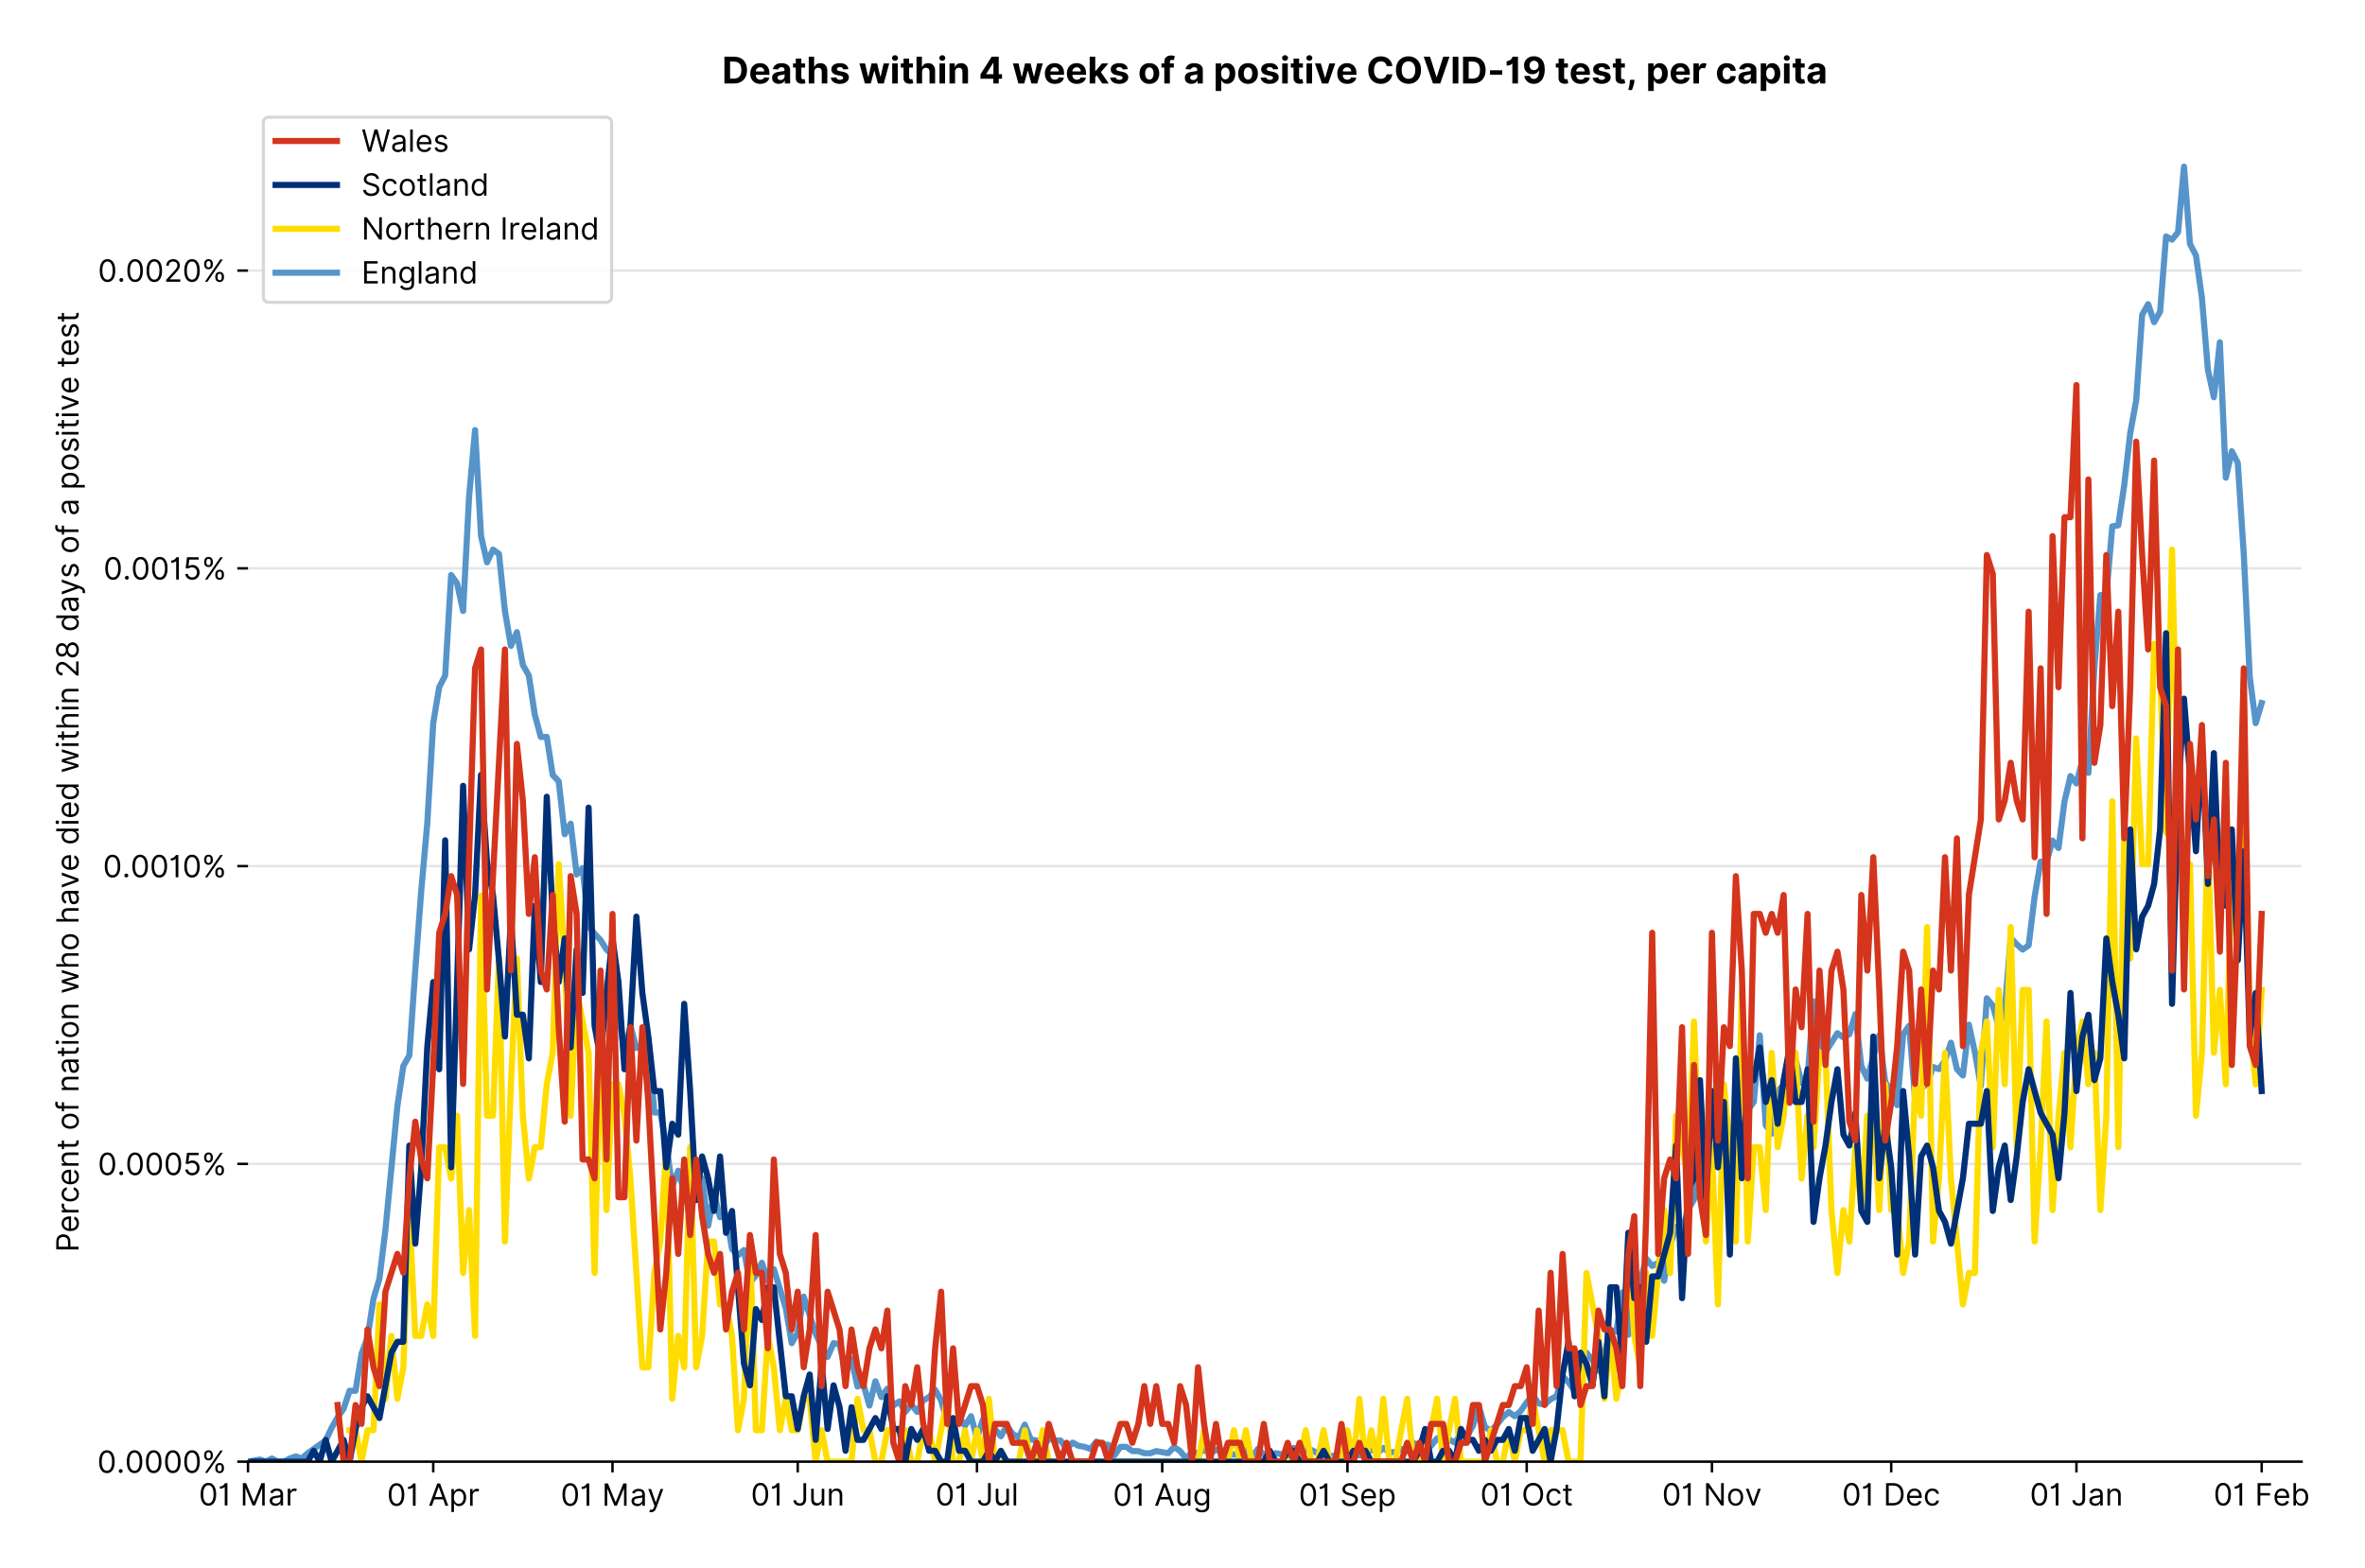 <?xml version="1.0" encoding="utf-8" standalone="no"?>
<!DOCTYPE svg PUBLIC "-//W3C//DTD SVG 1.1//EN"
  "http://www.w3.org/Graphics/SVG/1.1/DTD/svg11.dtd">
<!-- Created with matplotlib (https://matplotlib.org/) -->
<svg version="1.1" viewBox="0 0 771.143 511.276" xmlns="http://www.w3.org/2000/svg" xmlns:xlink="http://www.w3.org/1999/xlink">
 <defs>
  <style type="text/css">*{stroke-linecap:butt;stroke-linejoin:round;}</style>
 </defs>
 <g id="figure_1">
  <g id="patch_1">
   <path d="M 0 511.276 
L 771.143 511.276 
L 771.143 0 
L 0 0 
z
" style="fill:#ffffff;"/>
  </g>
  <g id="axes_1">
   <g id="patch_2">
    <path d="M 80.862 476.745 
L 750.462 476.745 
L 750.462 33.225 
L 80.862 33.225 
z
" style="fill:#ffffff;"/>
   </g>
   <g id="matplotlib.axis_1">
    <g id="xtick_1">
     <g id="line2d_1">
      <defs>
       <path d="M 0 0 
L 0 3.5 
" id="m9607d4822f" style="stroke:#000000;stroke-width:0.8;"/>
      </defs>
      <g>
       <use style="stroke:#000000;stroke-width:0.8;" x="80.862" xlink:href="#m9607d4822f" y="476.745"/>
      </g>
     </g>
     <g id="text_1">
      <!-- 01 Mar -->
      <g transform="translate(64.826 491.018)scale(0.1 -0.1)">
       <defs>
        <path d="M 31.25 -1 
Q 19.219 -1 12.594 8.766 
Q 5.969 18.531 5.969 36.359 
Q 5.969 54.047 12.641 63.875 
Q 19.312 73.719 31.25 73.719 
Q 43.188 73.719 49.859 63.875 
Q 56.531 54.047 56.531 36.359 
Q 56.531 18.531 49.906 8.766 
Q 43.297 -1 31.25 -1 
z
M 31.25 6.812 
Q 39.203 6.812 43.609 14.484 
Q 48.016 22.156 48.016 36.359 
Q 48.016 50.531 43.578 58.281 
Q 39.141 66.047 31.25 66.047 
Q 23.375 66.047 18.922 58.281 
Q 14.484 50.531 14.484 36.359 
Q 14.484 22.156 18.906 14.484 
Q 23.328 6.812 31.25 6.812 
z
" id="Inter-Regular-48"/>
        <path d="M 30.828 72.734 
L 30.828 0 
L 22.016 0 
L 22.016 59.938 
L 21.453 59.938 
Q 20.953 58.953 18.891 57.688 
Q 16.828 56.422 13.562 55.484 
Q 10.297 54.547 6.109 54.547 
L 6.109 61.938 
Q 10.328 61.938 13.422 63.453 
Q 16.516 64.984 18.594 67.047 
Q 20.672 69.109 21.75 70.766 
Q 22.828 72.438 23.016 72.734 
z
" id="Inter-Regular-49"/>
        <path id="Inter-Regular-32"/>
        <path d="M 8.812 72.734 
L 19.312 72.734 
L 44.031 12.359 
L 44.891 12.359 
L 69.609 72.734 
L 80.109 72.734 
L 80.109 0 
L 71.875 0 
L 71.875 55.25 
L 71.172 55.25 
L 48.438 0 
L 40.484 0 
L 17.75 55.25 
L 17.047 55.25 
L 17.047 0 
L 8.812 0 
z
" id="Inter-Regular-77"/>
        <path d="M 23.719 -1.281 
Q 18.531 -1.281 14.312 0.688 
Q 10.094 2.656 7.594 6.406 
Q 5.109 10.156 5.109 15.484 
Q 5.109 20.172 6.953 23.094 
Q 8.812 26.031 11.891 27.703 
Q 14.984 29.375 18.734 30.203 
Q 22.484 31.031 26.281 31.531 
Q 31.25 32.172 34.359 32.5 
Q 37.469 32.844 38.906 33.656 
Q 40.344 34.484 40.344 36.5 
L 40.344 36.797 
Q 40.344 42.047 37.484 44.953 
Q 34.625 47.875 28.844 47.875 
Q 22.828 47.875 19.422 45.234 
Q 16.016 42.609 14.625 39.625 
L 6.672 42.469 
Q 8.812 47.438 12.375 50.219 
Q 15.953 53.016 20.188 54.125 
Q 24.438 55.25 28.547 55.25 
Q 31.188 55.25 34.609 54.625 
Q 38.031 54.016 41.25 52.094 
Q 44.469 50.172 46.594 46.297 
Q 48.719 42.438 48.719 35.938 
L 48.719 0 
L 40.344 0 
L 40.344 7.391 
L 39.922 7.391 
Q 39.062 5.609 37.078 3.578 
Q 35.094 1.562 31.781 0.141 
Q 28.484 -1.281 23.719 -1.281 
z
M 25 6.25 
Q 29.969 6.25 33.391 8.203 
Q 36.828 10.156 38.578 13.234 
Q 40.344 16.328 40.344 19.75 
L 40.344 27.422 
Q 39.812 26.781 38.016 26.266 
Q 36.219 25.75 33.891 25.375 
Q 31.578 25 29.391 24.734 
Q 27.203 24.469 25.859 24.297 
Q 22.594 23.859 19.766 22.922 
Q 16.938 21.984 15.219 20.109 
Q 13.5 18.25 13.5 15.062 
Q 13.5 10.688 16.75 8.469 
Q 20 6.25 25 6.25 
z
" id="Inter-Regular-97"/>
        <path d="M 7.672 0 
L 7.672 54.547 
L 15.766 54.547 
L 15.766 46.312 
L 16.344 46.312 
Q 17.797 50.359 21.703 52.875 
Q 25.609 55.391 30.547 55.391 
Q 32.812 55.391 34.516 54.859 
Q 36.219 54.328 37.5 53.406 
L 34.656 46.312 
Q 33.766 46.766 32.578 47.031 
Q 31.391 47.297 29.828 47.297 
Q 23.859 47.297 19.953 43.656 
Q 16.047 40.016 16.047 34.516 
L 16.047 0 
z
" id="Inter-Regular-114"/>
       </defs>
       <use xlink:href="#Inter-Regular-48"/>
       <use x="62.5" xlink:href="#Inter-Regular-49"/>
       <use x="106.676" xlink:href="#Inter-Regular-32"/>
       <use x="134.801" xlink:href="#Inter-Regular-77"/>
       <use x="225.994" xlink:href="#Inter-Regular-97"/>
       <use x="282.386" xlink:href="#Inter-Regular-114"/>
      </g>
     </g>
    </g>
    <g id="xtick_2">
     <g id="line2d_2">
      <g>
       <use style="stroke:#000000;stroke-width:0.8;" x="141.261" xlink:href="#m9607d4822f" y="476.745"/>
      </g>
     </g>
     <g id="text_2">
      <!-- 01 Apr -->
      <g transform="translate(126.176 491.117)scale(0.1 -0.1)">
       <defs>
        <path d="M 11.797 0 
L 2.562 0 
L 29.266 72.734 
L 38.359 72.734 
L 65.062 0 
L 55.828 0 
L 48.516 20.594 
L 19.109 20.594 
z
M 21.875 28.406 
L 45.734 28.406 
L 34.094 61.219 
L 33.531 61.219 
z
" id="Inter-Regular-65"/>
        <path d="M 7.672 -20.453 
L 7.672 54.547 
L 15.766 54.547 
L 15.766 45.875 
L 16.766 45.875 
Q 17.688 47.297 19.328 49.516 
Q 20.984 51.734 24.094 53.484 
Q 27.203 55.25 32.531 55.25 
Q 39.422 55.25 44.672 51.797 
Q 49.938 48.359 52.875 42.031 
Q 55.828 35.719 55.828 27.125 
Q 55.828 18.469 52.875 12.125 
Q 49.938 5.781 44.703 2.312 
Q 39.484 -1.141 32.672 -1.141 
Q 27.422 -1.141 24.25 0.609 
Q 21.094 2.375 19.391 4.625 
Q 17.688 6.891 16.766 8.375 
L 16.047 8.375 
L 16.047 -20.453 
z
M 15.906 27.266 
Q 15.906 18 19.938 12.188 
Q 23.969 6.391 31.531 6.391 
Q 36.797 6.391 40.328 9.172 
Q 43.859 11.969 45.641 16.703 
Q 47.438 21.453 47.438 27.266 
Q 47.438 33.031 45.672 37.656 
Q 43.922 42.297 40.391 45.016 
Q 36.859 47.734 31.531 47.734 
Q 23.859 47.734 19.875 42.078 
Q 15.906 36.438 15.906 27.266 
z
" id="Inter-Regular-112"/>
       </defs>
       <use xlink:href="#Inter-Regular-48"/>
       <use x="62.5" xlink:href="#Inter-Regular-49"/>
       <use x="106.676" xlink:href="#Inter-Regular-32"/>
       <use x="134.801" xlink:href="#Inter-Regular-65"/>
       <use x="202.415" xlink:href="#Inter-Regular-112"/>
       <use x="263.352" xlink:href="#Inter-Regular-114"/>
      </g>
     </g>
    </g>
    <g id="xtick_3">
     <g id="line2d_3">
      <g>
       <use style="stroke:#000000;stroke-width:0.8;" x="199.711" xlink:href="#m9607d4822f" y="476.745"/>
      </g>
     </g>
     <g id="text_3">
      <!-- 01 May -->
      <g transform="translate(182.808 491.117)scale(0.1 -0.1)">
       <defs>
        <path d="M 12.781 -21.172 
Q 10.656 -21.172 8.984 -20.828 
Q 7.312 -20.484 6.672 -20.172 
L 8.812 -12.781 
Q 13.391 -13.953 16.453 -12.719 
Q 19.531 -11.5 21.734 -5.391 
L 23.578 -0.281 
L 3.406 54.547 
L 12.5 54.547 
L 27.562 11.078 
L 28.125 11.078 
L 43.188 54.547 
L 52.281 54.547 
L 28.844 -8.812 
Q 24.219 -21.172 12.781 -21.172 
z
" id="Inter-Regular-121"/>
       </defs>
       <use xlink:href="#Inter-Regular-48"/>
       <use x="62.5" xlink:href="#Inter-Regular-49"/>
       <use x="106.676" xlink:href="#Inter-Regular-32"/>
       <use x="134.801" xlink:href="#Inter-Regular-77"/>
       <use x="225.994" xlink:href="#Inter-Regular-97"/>
       <use x="282.386" xlink:href="#Inter-Regular-121"/>
      </g>
     </g>
    </g>
    <g id="xtick_4">
     <g id="line2d_4">
      <g>
       <use style="stroke:#000000;stroke-width:0.8;" x="260.11" xlink:href="#m9607d4822f" y="476.745"/>
      </g>
     </g>
     <g id="text_4">
      <!-- 01 Jun -->
      <g transform="translate(244.826 491.018)scale(0.1 -0.1)">
       <defs>
        <path d="M 36.656 72.734 
L 45.453 72.734 
L 45.453 20.734 
Q 45.453 10.266 39.828 4.625 
Q 34.203 -1 24.719 -1 
Q 18.75 -1 14.094 1.188 
Q 9.453 3.375 6.781 7.422 
Q 4.125 11.469 4.125 17.047 
L 12.781 17.047 
Q 12.781 12.422 16.156 9.609 
Q 19.531 6.812 24.719 6.812 
Q 30.438 6.812 33.547 10.375 
Q 36.656 13.953 36.656 20.734 
z
" id="Inter-Regular-74"/>
        <path d="M 42.047 22.297 
L 42.047 54.547 
L 50.422 54.547 
L 50.422 0 
L 42.047 0 
L 42.047 9.234 
L 41.484 9.234 
Q 39.562 5.078 35.516 2.188 
Q 31.469 -0.703 25.281 -0.703 
Q 17.609 -0.703 12.641 4.375 
Q 7.672 9.453 7.672 19.891 
L 7.672 54.547 
L 16.047 54.547 
L 16.047 20.453 
Q 16.047 14.484 19.406 10.938 
Q 22.766 7.391 27.984 7.391 
Q 31.109 7.391 34.359 8.984 
Q 37.609 10.578 39.828 13.875 
Q 42.047 17.188 42.047 22.297 
z
" id="Inter-Regular-117"/>
        <path d="M 16.047 32.812 
L 16.047 0 
L 7.672 0 
L 7.672 54.547 
L 15.766 54.547 
L 15.766 46.016 
L 16.484 46.016 
Q 18.391 50.172 22.297 52.703 
Q 26.203 55.25 32.391 55.25 
Q 40.656 55.25 45.75 50.172 
Q 50.859 45.094 50.859 34.656 
L 50.859 0 
L 42.469 0 
L 42.469 34.094 
Q 42.469 40.516 39.125 44.125 
Q 35.797 47.734 29.969 47.734 
Q 23.969 47.734 20 43.844 
Q 16.047 39.953 16.047 32.812 
z
" id="Inter-Regular-110"/>
       </defs>
       <use xlink:href="#Inter-Regular-48"/>
       <use x="62.5" xlink:href="#Inter-Regular-49"/>
       <use x="106.676" xlink:href="#Inter-Regular-32"/>
       <use x="134.801" xlink:href="#Inter-Regular-74"/>
       <use x="189.063" xlink:href="#Inter-Regular-117"/>
       <use x="247.159" xlink:href="#Inter-Regular-110"/>
      </g>
     </g>
    </g>
    <g id="xtick_5">
     <g id="line2d_5">
      <g>
       <use style="stroke:#000000;stroke-width:0.8;" x="318.56" xlink:href="#m9607d4822f" y="476.745"/>
      </g>
     </g>
     <g id="text_5">
      <!-- 01 Jul -->
      <g transform="translate(305.017 491.018)scale(0.1 -0.1)">
       <defs>
        <path d="M 16.047 72.734 
L 16.047 0 
L 7.672 0 
L 7.672 72.734 
z
" id="Inter-Regular-108"/>
       </defs>
       <use xlink:href="#Inter-Regular-48"/>
       <use x="62.5" xlink:href="#Inter-Regular-49"/>
       <use x="106.676" xlink:href="#Inter-Regular-32"/>
       <use x="134.801" xlink:href="#Inter-Regular-74"/>
       <use x="189.063" xlink:href="#Inter-Regular-117"/>
       <use x="247.159" xlink:href="#Inter-Regular-108"/>
      </g>
     </g>
    </g>
    <g id="xtick_6">
     <g id="line2d_6">
      <g>
       <use style="stroke:#000000;stroke-width:0.8;" x="378.959" xlink:href="#m9607d4822f" y="476.745"/>
      </g>
     </g>
     <g id="text_6">
      <!-- 01 Aug -->
      <g transform="translate(362.887 491.117)scale(0.1 -0.1)">
       <defs>
        <path d="M 29.688 -21.594 
Q 20.562 -21.594 15.25 -18.266 
Q 9.938 -14.953 7.391 -10.656 
L 14.062 -5.969 
Q 15.203 -7.453 16.938 -9.391 
Q 18.688 -11.328 21.719 -12.766 
Q 24.75 -14.203 29.688 -14.203 
Q 36.297 -14.203 40.594 -11 
Q 44.891 -7.812 44.891 -1 
L 44.891 10.078 
L 44.172 10.078 
Q 43.25 8.594 41.562 6.406 
Q 39.875 4.219 36.734 2.531 
Q 33.594 0.859 28.266 0.859 
Q 21.656 0.859 16.422 3.984 
Q 11.188 7.109 8.141 13.062 
Q 5.109 19.031 5.109 27.562 
Q 5.109 35.938 8.062 42.172 
Q 11.016 48.406 16.266 51.828 
Q 21.516 55.25 28.406 55.25 
Q 33.734 55.25 36.875 53.484 
Q 40.016 51.734 41.703 49.516 
Q 43.391 47.297 44.312 45.875 
L 45.172 45.875 
L 45.172 54.547 
L 53.266 54.547 
L 53.266 -1.562 
Q 53.266 -8.594 50.078 -13.016 
Q 46.906 -17.438 41.562 -19.516 
Q 36.219 -21.594 29.688 -21.594 
z
M 29.406 8.375 
Q 36.969 8.375 41 13.5 
Q 45.031 18.641 45.031 27.703 
Q 45.031 36.547 41.047 42.141 
Q 37.078 47.734 29.406 47.734 
Q 24.078 47.734 20.547 45.031 
Q 17.016 42.328 15.25 37.781 
Q 13.5 33.234 13.5 27.703 
Q 13.5 19.172 17.5 13.766 
Q 21.516 8.375 29.406 8.375 
z
" id="Inter-Regular-103"/>
       </defs>
       <use xlink:href="#Inter-Regular-48"/>
       <use x="62.5" xlink:href="#Inter-Regular-49"/>
       <use x="106.676" xlink:href="#Inter-Regular-32"/>
       <use x="134.801" xlink:href="#Inter-Regular-65"/>
       <use x="202.415" xlink:href="#Inter-Regular-117"/>
       <use x="260.511" xlink:href="#Inter-Regular-103"/>
      </g>
     </g>
    </g>
    <g id="xtick_7">
     <g id="line2d_7">
      <g>
       <use style="stroke:#000000;stroke-width:0.8;" x="439.358" xlink:href="#m9607d4822f" y="476.745"/>
      </g>
     </g>
     <g id="text_7">
      <!-- 01 Sep -->
      <g transform="translate(423.47 491.117)scale(0.1 -0.1)">
       <defs>
        <path d="M 48.578 54.547 
Q 47.938 59.938 43.391 62.922 
Q 38.844 65.906 32.25 65.906 
Q 25 65.906 20.594 62.484 
Q 16.188 59.062 16.188 53.828 
Q 16.188 49.922 18.578 47.531 
Q 20.984 45.141 24.266 43.797 
Q 27.562 42.469 30.25 41.766 
L 37.641 39.766 
Q 40.484 39.031 43.984 37.719 
Q 47.484 36.406 50.688 34.141 
Q 53.906 31.891 56 28.375 
Q 58.094 24.859 58.094 19.75 
Q 58.094 13.844 55.016 9.078 
Q 51.953 4.328 46.078 1.516 
Q 40.203 -1.281 31.812 -1.281 
Q 20.094 -1.281 13.203 4.25 
Q 6.328 9.797 5.688 18.75 
L 14.781 18.75 
Q 15.125 14.625 17.562 11.938 
Q 20 9.266 23.734 7.969 
Q 27.484 6.672 31.812 6.672 
Q 36.859 6.672 40.875 8.328 
Q 44.891 9.984 47.234 12.938 
Q 49.578 15.906 49.578 19.891 
Q 49.578 23.516 47.547 25.781 
Q 45.531 28.047 42.219 29.469 
Q 38.922 30.891 35.094 31.953 
L 26.141 34.516 
Q 17.609 36.969 12.641 41.516 
Q 7.672 46.062 7.672 53.406 
Q 7.672 59.516 10.984 64.078 
Q 14.312 68.641 19.938 71.172 
Q 25.562 73.719 32.531 73.719 
Q 39.562 73.719 45.031 71.219 
Q 50.5 68.719 53.703 64.375 
Q 56.922 60.047 57.109 54.547 
z
" id="Inter-Regular-83"/>
        <path d="M 30.547 -1.141 
Q 22.656 -1.141 16.953 2.359 
Q 11.266 5.859 8.188 12.156 
Q 5.109 18.469 5.109 26.844 
Q 5.109 35.234 8.188 41.641 
Q 11.266 48.047 16.781 51.641 
Q 22.297 55.25 29.688 55.25 
Q 33.953 55.25 38.109 53.828 
Q 42.266 52.422 45.672 49.234 
Q 49.078 46.062 51.094 40.844 
Q 53.125 35.625 53.125 27.984 
L 53.125 24.438 
L 13.531 24.438 
Q 13.812 15.703 18.484 11.047 
Q 23.156 6.391 30.547 6.391 
Q 35.484 6.391 39.031 8.516 
Q 42.578 10.656 44.172 14.922 
L 52.281 12.641 
Q 50.359 6.469 44.594 2.656 
Q 38.844 -1.141 30.547 -1.141 
z
M 13.531 31.672 
L 44.609 31.672 
Q 44.609 38.594 40.547 43.156 
Q 36.5 47.734 29.688 47.734 
Q 24.891 47.734 21.375 45.484 
Q 17.859 43.25 15.828 39.578 
Q 13.812 35.906 13.531 31.672 
z
" id="Inter-Regular-101"/>
       </defs>
       <use xlink:href="#Inter-Regular-48"/>
       <use x="62.5" xlink:href="#Inter-Regular-49"/>
       <use x="106.676" xlink:href="#Inter-Regular-32"/>
       <use x="134.801" xlink:href="#Inter-Regular-83"/>
       <use x="198.58" xlink:href="#Inter-Regular-101"/>
       <use x="256.818" xlink:href="#Inter-Regular-112"/>
      </g>
     </g>
    </g>
    <g id="xtick_8">
     <g id="line2d_8">
      <g>
       <use style="stroke:#000000;stroke-width:0.8;" x="497.808" xlink:href="#m9607d4822f" y="476.745"/>
      </g>
     </g>
     <g id="text_8">
      <!-- 01 Oct -->
      <g transform="translate(482.652 491.018)scale(0.1 -0.1)">
       <defs>
        <path d="M 70.172 36.359 
Q 70.172 24.859 66.016 16.469 
Q 61.859 8.094 54.609 3.547 
Q 47.375 -1 38.062 -1 
Q 28.766 -1 21.516 3.547 
Q 14.281 8.094 10.125 16.469 
Q 5.969 24.859 5.969 36.359 
Q 5.969 47.875 10.125 56.25 
Q 14.281 64.625 21.516 69.172 
Q 28.766 73.719 38.062 73.719 
Q 47.375 73.719 54.609 69.172 
Q 61.859 64.625 66.016 56.25 
Q 70.172 47.875 70.172 36.359 
z
M 61.656 36.359 
Q 61.656 45.812 58.5 52.312 
Q 55.359 58.812 50.016 62.141 
Q 44.672 65.484 38.062 65.484 
Q 31.469 65.484 26.125 62.141 
Q 20.781 58.812 17.625 52.312 
Q 14.484 45.812 14.484 36.359 
Q 14.484 26.922 17.625 20.422 
Q 20.781 13.922 26.125 10.578 
Q 31.469 7.25 38.062 7.25 
Q 44.672 7.25 50.016 10.578 
Q 55.359 13.922 58.5 20.422 
Q 61.656 26.922 61.656 36.359 
z
" id="Inter-Regular-79"/>
        <path d="M 29.828 -1.141 
Q 22.156 -1.141 16.609 2.484 
Q 11.078 6.109 8.094 12.469 
Q 5.109 18.828 5.109 26.984 
Q 5.109 35.297 8.188 41.672 
Q 11.266 48.047 16.781 51.641 
Q 22.297 55.25 29.688 55.25 
Q 35.438 55.25 40.047 53.125 
Q 44.672 51 47.609 47.156 
Q 50.562 43.328 51.281 38.203 
L 42.906 38.203 
Q 41.938 41.938 38.656 44.828 
Q 35.375 47.734 29.828 47.734 
Q 22.484 47.734 17.984 42.141 
Q 13.5 36.547 13.5 27.266 
Q 13.5 17.797 17.938 12.094 
Q 22.375 6.391 29.828 6.391 
Q 34.734 6.391 38.234 8.906 
Q 41.734 11.438 42.906 15.906 
L 51.281 15.906 
Q 50.562 11.078 47.781 7.219 
Q 45 3.375 40.438 1.109 
Q 35.875 -1.141 29.828 -1.141 
z
" id="Inter-Regular-99"/>
        <path d="M 31.391 54.547 
L 31.391 47.438 
L 19.75 47.438 
L 19.75 15.625 
Q 19.75 12.078 20.797 10.312 
Q 21.844 8.562 23.484 7.969 
Q 25.141 7.391 26.984 7.391 
Q 28.375 7.391 29.266 7.547 
Q 30.156 7.703 30.688 7.812 
L 32.391 0.281 
Q 31.531 -0.031 30 -0.359 
Q 28.484 -0.703 26.141 -0.703 
Q 22.594 -0.703 19.188 0.812 
Q 15.797 2.344 13.578 5.469 
Q 11.359 8.594 11.359 13.359 
L 11.359 47.438 
L 3.125 47.438 
L 3.125 54.547 
L 11.359 54.547 
L 11.359 67.609 
L 19.75 67.609 
L 19.75 54.547 
z
" id="Inter-Regular-116"/>
       </defs>
       <use xlink:href="#Inter-Regular-48"/>
       <use x="62.5" xlink:href="#Inter-Regular-49"/>
       <use x="106.676" xlink:href="#Inter-Regular-32"/>
       <use x="134.801" xlink:href="#Inter-Regular-79"/>
       <use x="210.938" xlink:href="#Inter-Regular-99"/>
       <use x="266.761" xlink:href="#Inter-Regular-116"/>
      </g>
     </g>
    </g>
    <g id="xtick_9">
     <g id="line2d_9">
      <g>
       <use style="stroke:#000000;stroke-width:0.8;" x="558.206" xlink:href="#m9607d4822f" y="476.745"/>
      </g>
     </g>
     <g id="text_9">
      <!-- 01 Nov -->
      <g transform="translate(541.935 491.018)scale(0.1 -0.1)">
       <defs>
        <path d="M 66.484 72.734 
L 66.484 0 
L 57.953 0 
L 18.328 57.109 
L 17.609 57.109 
L 17.609 0 
L 8.812 0 
L 8.812 72.734 
L 17.328 72.734 
L 57.109 15.484 
L 57.812 15.484 
L 57.812 72.734 
z
" id="Inter-Regular-78"/>
        <path d="M 29.828 -1.141 
Q 22.438 -1.141 16.875 2.375 
Q 11.328 5.891 8.219 12.203 
Q 5.109 18.531 5.109 26.984 
Q 5.109 35.516 8.219 41.859 
Q 11.328 48.219 16.875 51.734 
Q 22.438 55.25 29.828 55.25 
Q 37.219 55.25 42.766 51.734 
Q 48.328 48.219 51.438 41.859 
Q 54.547 35.516 54.547 26.984 
Q 54.547 18.531 51.438 12.203 
Q 48.328 5.891 42.766 2.375 
Q 37.219 -1.141 29.828 -1.141 
z
M 29.828 6.391 
Q 35.438 6.391 39.062 9.266 
Q 42.688 12.141 44.422 16.828 
Q 46.172 21.516 46.172 26.984 
Q 46.172 32.453 44.422 37.172 
Q 42.688 41.906 39.062 44.812 
Q 35.438 47.734 29.828 47.734 
Q 24.219 47.734 20.594 44.812 
Q 16.969 41.906 15.234 37.172 
Q 13.5 32.453 13.5 26.984 
Q 13.5 21.516 15.234 16.828 
Q 16.969 12.141 20.594 9.266 
Q 24.219 6.391 29.828 6.391 
z
" id="Inter-Regular-111"/>
        <path d="M 52.281 54.547 
L 32.109 0 
L 23.578 0 
L 3.406 54.547 
L 12.5 54.547 
L 27.562 11.078 
L 28.125 11.078 
L 43.188 54.547 
z
" id="Inter-Regular-118"/>
       </defs>
       <use xlink:href="#Inter-Regular-48"/>
       <use x="62.5" xlink:href="#Inter-Regular-49"/>
       <use x="106.676" xlink:href="#Inter-Regular-32"/>
       <use x="134.801" xlink:href="#Inter-Regular-78"/>
       <use x="210.085" xlink:href="#Inter-Regular-111"/>
       <use x="269.744" xlink:href="#Inter-Regular-118"/>
      </g>
     </g>
    </g>
    <g id="xtick_10">
     <g id="line2d_10">
      <g>
       <use style="stroke:#000000;stroke-width:0.8;" x="616.657" xlink:href="#m9607d4822f" y="476.745"/>
      </g>
     </g>
     <g id="text_10">
      <!-- 01 Dec -->
      <g transform="translate(600.62 491.018)scale(0.1 -0.1)">
       <defs>
        <path d="M 31.25 0 
L 8.812 0 
L 8.812 72.734 
L 32.25 72.734 
Q 42.828 72.734 50.359 68.375 
Q 57.891 64.031 61.891 55.906 
Q 65.906 47.797 65.906 36.5 
Q 65.906 25.141 61.859 16.953 
Q 57.812 8.766 50.062 4.375 
Q 42.328 0 31.25 0 
z
M 17.609 7.812 
L 30.688 7.812 
Q 44.219 7.812 50.797 15.5 
Q 57.391 23.188 57.391 36.5 
Q 57.391 49.719 50.922 57.312 
Q 44.469 64.922 31.672 64.922 
L 17.609 64.922 
z
" id="Inter-Regular-68"/>
       </defs>
       <use xlink:href="#Inter-Regular-48"/>
       <use x="62.5" xlink:href="#Inter-Regular-49"/>
       <use x="106.676" xlink:href="#Inter-Regular-32"/>
       <use x="134.801" xlink:href="#Inter-Regular-68"/>
       <use x="206.676" xlink:href="#Inter-Regular-101"/>
       <use x="264.915" xlink:href="#Inter-Regular-99"/>
      </g>
     </g>
    </g>
    <g id="xtick_11">
     <g id="line2d_11">
      <g>
       <use style="stroke:#000000;stroke-width:0.8;" x="677.055" xlink:href="#m9607d4822f" y="476.745"/>
      </g>
     </g>
     <g id="text_11">
      <!-- 01 Jan -->
      <g transform="translate(661.856 491.018)scale(0.1 -0.1)">
       <use xlink:href="#Inter-Regular-48"/>
       <use x="62.5" xlink:href="#Inter-Regular-49"/>
       <use x="106.676" xlink:href="#Inter-Regular-32"/>
       <use x="134.801" xlink:href="#Inter-Regular-74"/>
       <use x="189.063" xlink:href="#Inter-Regular-97"/>
       <use x="245.455" xlink:href="#Inter-Regular-110"/>
      </g>
     </g>
    </g>
    <g id="xtick_12">
     <g id="line2d_12">
      <g>
       <use style="stroke:#000000;stroke-width:0.8;" x="737.454" xlink:href="#m9607d4822f" y="476.745"/>
      </g>
     </g>
     <g id="text_12">
      <!-- 01 Feb -->
      <g transform="translate(721.765 491.018)scale(0.1 -0.1)">
       <defs>
        <path d="M 8.812 0 
L 8.812 72.734 
L 52.422 72.734 
L 52.422 64.922 
L 17.609 64.922 
L 17.609 40.344 
L 49.156 40.344 
L 49.156 32.531 
L 17.609 32.531 
L 17.609 0 
z
" id="Inter-Regular-70"/>
        <path d="M 8.812 0 
L 8.812 72.734 
L 17.188 72.734 
L 17.188 45.875 
L 17.906 45.875 
Q 18.828 47.297 20.469 49.516 
Q 22.125 51.734 25.234 53.484 
Q 28.344 55.25 33.672 55.25 
Q 40.562 55.25 45.812 51.797 
Q 51.062 48.359 54.016 42.031 
Q 56.969 35.719 56.969 27.125 
Q 56.969 18.469 54.016 12.125 
Q 51.062 5.781 45.844 2.312 
Q 40.625 -1.141 33.812 -1.141 
Q 28.547 -1.141 25.391 0.609 
Q 22.234 2.375 20.531 4.625 
Q 18.828 6.891 17.906 8.375 
L 16.906 8.375 
L 16.906 0 
z
M 17.047 27.266 
Q 17.047 18 21.078 12.188 
Q 25.109 6.391 32.672 6.391 
Q 37.922 6.391 41.453 9.172 
Q 45 11.969 46.781 16.703 
Q 48.578 21.453 48.578 27.266 
Q 48.578 33.031 46.812 37.656 
Q 45.062 42.297 41.531 45.016 
Q 38 47.734 32.672 47.734 
Q 25 47.734 21.016 42.078 
Q 17.047 36.438 17.047 27.266 
z
" id="Inter-Regular-98"/>
       </defs>
       <use xlink:href="#Inter-Regular-48"/>
       <use x="62.5" xlink:href="#Inter-Regular-49"/>
       <use x="106.676" xlink:href="#Inter-Regular-32"/>
       <use x="134.801" xlink:href="#Inter-Regular-70"/>
       <use x="193.466" xlink:href="#Inter-Regular-101"/>
       <use x="251.705" xlink:href="#Inter-Regular-98"/>
      </g>
     </g>
    </g>
   </g>
   <g id="matplotlib.axis_2">
    <g id="ytick_1">
     <g id="line2d_13">
      <path clip-path="url(#p3442bc5ff9)" d="M 80.862 476.745 
L 750.462 476.745 
" style="fill:none;stroke:#e5e5e5;stroke-linecap:square;stroke-width:0.8;"/>
     </g>
     <g id="line2d_14">
      <defs>
       <path d="M 0 0 
L -3.5 0 
" id="m1b27504525" style="stroke:#000000;stroke-width:0.8;"/>
      </defs>
      <g>
       <use style="stroke:#000000;stroke-width:0.8;" x="80.862" xlink:href="#m1b27504525" y="476.745"/>
      </g>
     </g>
     <g id="text_13">
      <!-- 0.0000% -->
      <g transform="translate(31.731 480.382)scale(0.1 -0.1)">
       <defs>
        <path d="M 13.781 -0.562 
Q 11.156 -0.562 9.266 1.312 
Q 7.391 3.203 7.391 5.828 
Q 7.391 8.453 9.266 10.328 
Q 11.156 12.219 13.781 12.219 
Q 16.406 12.219 18.281 10.328 
Q 20.172 8.453 20.172 5.828 
Q 20.172 3.203 18.281 1.312 
Q 16.406 -0.562 13.781 -0.562 
z
" id="Inter-Regular-46"/>
        <path d="M 44.609 13.641 
L 44.609 17.469 
Q 44.609 21.453 46.25 24.766 
Q 47.906 28.094 51.078 30.094 
Q 54.266 32.109 58.812 32.109 
Q 63.422 32.109 66.547 30.094 
Q 69.672 28.094 71.266 24.766 
Q 72.875 21.453 72.875 17.469 
L 72.875 13.641 
Q 72.875 9.656 71.25 6.328 
Q 69.641 3.016 66.5 1 
Q 63.359 -1 58.812 -1 
Q 54.188 -1 51.031 1 
Q 47.875 3.016 46.234 6.328 
Q 44.609 9.656 44.609 13.641 
z
M 8.375 55.25 
L 8.375 59.094 
Q 8.375 63.062 10.031 66.375 
Q 11.688 69.703 14.859 71.703 
Q 18.047 73.719 22.594 73.719 
Q 27.203 73.719 30.328 71.703 
Q 33.453 69.703 35.047 66.375 
Q 36.656 63.062 36.656 59.094 
L 36.656 55.25 
Q 36.656 51.281 35.031 47.953 
Q 33.422 44.641 30.266 42.625 
Q 27.125 40.625 22.594 40.625 
Q 17.969 40.625 14.812 42.625 
Q 11.656 44.641 10.016 47.953 
Q 8.375 51.281 8.375 55.25 
z
M 11.078 0 
L 61.078 72.734 
L 69.172 72.734 
L 19.172 0 
z
M 51.844 17.469 
L 51.844 13.641 
Q 51.844 10.328 53.406 7.719 
Q 54.969 5.109 58.812 5.109 
Q 62.531 5.109 64.078 7.719 
Q 65.625 10.328 65.625 13.641 
L 65.625 17.469 
Q 65.625 20.781 64.125 23.391 
Q 62.641 26 58.812 26 
Q 55.078 26 53.453 23.391 
Q 51.844 20.781 51.844 17.469 
z
M 15.625 59.094 
L 15.625 55.25 
Q 15.625 51.953 17.188 49.344 
Q 18.75 46.734 22.594 46.734 
Q 26.312 46.734 27.859 49.344 
Q 29.406 51.953 29.406 55.25 
L 29.406 59.094 
Q 29.406 62.391 27.906 65 
Q 26.422 67.609 22.594 67.609 
Q 18.859 67.609 17.234 65 
Q 15.625 62.391 15.625 59.094 
z
" id="Inter-Regular-37"/>
       </defs>
       <use xlink:href="#Inter-Regular-48"/>
       <use x="62.5" xlink:href="#Inter-Regular-46"/>
       <use x="90.057" xlink:href="#Inter-Regular-48"/>
       <use x="152.557" xlink:href="#Inter-Regular-48"/>
       <use x="215.057" xlink:href="#Inter-Regular-48"/>
       <use x="277.557" xlink:href="#Inter-Regular-48"/>
       <use x="340.057" xlink:href="#Inter-Regular-37"/>
      </g>
     </g>
    </g>
    <g id="ytick_2">
     <g id="line2d_15">
      <path clip-path="url(#p3442bc5ff9)" d="M 80.862 379.622 
L 750.462 379.622 
" style="fill:none;stroke:#e5e5e5;stroke-linecap:square;stroke-width:0.8;"/>
     </g>
     <g id="line2d_16">
      <g>
       <use style="stroke:#000000;stroke-width:0.8;" x="80.862" xlink:href="#m1b27504525" y="379.622"/>
      </g>
     </g>
     <g id="text_14">
      <!-- 0.0005% -->
      <g transform="translate(31.902 383.259)scale(0.1 -0.1)">
       <defs>
        <path d="M 30.25 -1 
Q 24 -1 19 1.484 
Q 14 3.984 10.969 8.312 
Q 7.953 12.641 7.672 18.188 
L 16.188 18.188 
Q 16.688 13.25 20.688 10.031 
Q 24.688 6.812 30.25 6.812 
Q 34.734 6.812 38.234 8.906 
Q 41.734 11.016 43.734 14.688 
Q 45.734 18.359 45.734 23.016 
Q 45.734 27.766 43.656 31.516 
Q 41.578 35.266 37.953 37.422 
Q 34.344 39.594 29.688 39.625 
Q 26.344 39.672 22.828 38.625 
Q 19.312 37.578 17.047 35.938 
L 8.812 36.938 
L 13.219 72.734 
L 51 72.734 
L 51 64.922 
L 20.594 64.922 
L 18.047 43.469 
L 18.469 43.469 
Q 20.703 45.234 24.078 46.406 
Q 27.453 47.578 31.109 47.578 
Q 37.781 47.578 43.016 44.406 
Q 48.266 41.234 51.266 35.719 
Q 54.266 30.219 54.266 23.156 
Q 54.266 16.188 51.156 10.734 
Q 48.047 5.297 42.609 2.141 
Q 37.188 -1 30.25 -1 
z
" id="Inter-Regular-53"/>
       </defs>
       <use xlink:href="#Inter-Regular-48"/>
       <use x="62.5" xlink:href="#Inter-Regular-46"/>
       <use x="90.057" xlink:href="#Inter-Regular-48"/>
       <use x="152.557" xlink:href="#Inter-Regular-48"/>
       <use x="215.057" xlink:href="#Inter-Regular-48"/>
       <use x="277.557" xlink:href="#Inter-Regular-53"/>
       <use x="338.352" xlink:href="#Inter-Regular-37"/>
      </g>
     </g>
    </g>
    <g id="ytick_3">
     <g id="line2d_17">
      <path clip-path="url(#p3442bc5ff9)" d="M 80.862 282.5 
L 750.462 282.5 
" style="fill:none;stroke:#e5e5e5;stroke-linecap:square;stroke-width:0.8;"/>
     </g>
     <g id="line2d_18">
      <g>
       <use style="stroke:#000000;stroke-width:0.8;" x="80.862" xlink:href="#m1b27504525" y="282.5"/>
      </g>
     </g>
     <g id="text_15">
      <!-- 0.0010% -->
      <g transform="translate(33.564 286.137)scale(0.1 -0.1)">
       <use xlink:href="#Inter-Regular-48"/>
       <use x="62.5" xlink:href="#Inter-Regular-46"/>
       <use x="90.057" xlink:href="#Inter-Regular-48"/>
       <use x="152.557" xlink:href="#Inter-Regular-48"/>
       <use x="215.057" xlink:href="#Inter-Regular-49"/>
       <use x="259.233" xlink:href="#Inter-Regular-48"/>
       <use x="321.733" xlink:href="#Inter-Regular-37"/>
      </g>
     </g>
    </g>
    <g id="ytick_4">
     <g id="line2d_19">
      <path clip-path="url(#p3442bc5ff9)" d="M 80.862 185.377 
L 750.462 185.377 
" style="fill:none;stroke:#e5e5e5;stroke-linecap:square;stroke-width:0.8;"/>
     </g>
     <g id="line2d_20">
      <g>
       <use style="stroke:#000000;stroke-width:0.8;" x="80.862" xlink:href="#m1b27504525" y="185.377"/>
      </g>
     </g>
     <g id="text_16">
      <!-- 0.0015% -->
      <g transform="translate(33.734 189.014)scale(0.1 -0.1)">
       <use xlink:href="#Inter-Regular-48"/>
       <use x="62.5" xlink:href="#Inter-Regular-46"/>
       <use x="90.057" xlink:href="#Inter-Regular-48"/>
       <use x="152.557" xlink:href="#Inter-Regular-48"/>
       <use x="215.057" xlink:href="#Inter-Regular-49"/>
       <use x="259.233" xlink:href="#Inter-Regular-53"/>
       <use x="320.028" xlink:href="#Inter-Regular-37"/>
      </g>
     </g>
    </g>
    <g id="ytick_5">
     <g id="line2d_21">
      <path clip-path="url(#p3442bc5ff9)" d="M 80.862 88.255 
L 750.462 88.255 
" style="fill:none;stroke:#e5e5e5;stroke-linecap:square;stroke-width:0.8;"/>
     </g>
     <g id="line2d_22">
      <g>
       <use style="stroke:#000000;stroke-width:0.8;" x="80.862" xlink:href="#m1b27504525" y="88.255"/>
      </g>
     </g>
     <g id="text_17">
      <!-- 0.0020% -->
      <g transform="translate(31.93 91.891)scale(0.1 -0.1)">
       <defs>
        <path d="M 7.531 0 
L 7.531 6.391 
L 31.531 32.672 
Q 35.766 37.281 38.5 40.703 
Q 41.234 44.141 42.562 47.172 
Q 43.891 50.219 43.891 53.547 
Q 43.891 59.297 39.891 62.672 
Q 35.906 66.047 29.969 66.047 
Q 23.656 66.047 19.922 62.266 
Q 16.188 58.484 16.188 52.266 
L 7.812 52.266 
Q 7.812 58.672 10.75 63.5 
Q 13.703 68.328 18.797 71.016 
Q 23.906 73.719 30.25 73.719 
Q 36.656 73.719 41.578 71.016 
Q 46.516 68.328 49.312 63.734 
Q 52.125 59.156 52.125 53.547 
Q 52.125 49.531 50.688 45.719 
Q 49.25 41.906 45.719 37.234 
Q 42.188 32.562 35.938 25.859 
L 19.609 8.375 
L 19.609 7.812 
L 53.406 7.812 
L 53.406 0 
z
" id="Inter-Regular-50"/>
       </defs>
       <use xlink:href="#Inter-Regular-48"/>
       <use x="62.5" xlink:href="#Inter-Regular-46"/>
       <use x="90.057" xlink:href="#Inter-Regular-48"/>
       <use x="152.557" xlink:href="#Inter-Regular-48"/>
       <use x="215.057" xlink:href="#Inter-Regular-50"/>
       <use x="275.568" xlink:href="#Inter-Regular-48"/>
       <use x="338.068" xlink:href="#Inter-Regular-37"/>
      </g>
     </g>
    </g>
    <g id="text_18">
     <!-- Percent of nation who have died within 28 days of a positive test -->
     <g transform="translate(25.614 408.396)rotate(-90)scale(0.1 -0.1)">
      <defs>
       <path d="M 8.812 0 
L 8.812 72.734 
L 33.375 72.734 
Q 41.938 72.734 47.391 69.656 
Q 52.844 66.578 55.469 61.359 
Q 58.094 56.141 58.094 49.719 
Q 58.094 43.281 55.484 38.031 
Q 52.875 32.781 47.438 29.672 
Q 42.016 26.562 33.531 26.562 
L 17.609 26.562 
L 17.609 0 
z
M 17.609 34.375 
L 33.234 34.375 
Q 42.016 34.375 45.719 38.781 
Q 49.438 43.188 49.438 49.719 
Q 49.438 56.281 45.703 60.594 
Q 41.969 64.922 33.094 64.922 
L 17.609 64.922 
z
" id="Inter-Regular-80"/>
       <path d="M 31.969 54.547 
L 31.969 47.438 
L 19.75 47.438 
L 19.75 0 
L 11.359 0 
L 11.359 47.438 
L 2.562 47.438 
L 2.562 54.547 
L 11.359 54.547 
L 11.359 62.078 
Q 11.359 66.766 13.562 69.891 
Q 15.766 73.016 19.281 74.578 
Q 22.797 76.141 26.703 76.141 
Q 29.797 76.141 31.75 75.641 
Q 33.703 75.141 34.656 74.719 
L 32.25 67.469 
Q 31.609 67.688 30.484 68 
Q 29.375 68.328 27.562 68.328 
Q 23.406 68.328 21.578 66.234 
Q 19.75 64.141 19.75 60.078 
L 19.75 54.547 
z
" id="Inter-Regular-102"/>
       <path d="M 7.672 0 
L 7.672 54.547 
L 16.047 54.547 
L 16.047 0 
z
M 11.938 63.641 
Q 9.484 63.641 7.719 65.297 
Q 5.969 66.969 5.969 69.312 
Q 5.969 71.656 7.719 73.328 
Q 9.484 75 11.938 75 
Q 14.391 75 16.141 73.328 
Q 17.906 71.656 17.906 69.312 
Q 17.906 66.969 16.141 65.297 
Q 14.391 63.641 11.938 63.641 
z
" id="Inter-Regular-105"/>
       <path d="M 20.031 0 
L 3.406 54.547 
L 12.219 54.547 
L 24 12.781 
L 24.578 12.781 
L 36.219 54.547 
L 45.172 54.547 
L 56.672 12.922 
L 57.25 12.922 
L 69.031 54.547 
L 77.844 54.547 
L 61.219 0 
L 52.984 0 
L 41.047 41.906 
L 40.203 41.906 
L 28.266 0 
z
" id="Inter-Regular-119"/>
       <path d="M 16.047 32.812 
L 16.047 0 
L 7.672 0 
L 7.672 72.734 
L 16.047 72.734 
L 16.047 46.016 
L 16.766 46.016 
Q 18.688 50.25 22.531 52.75 
Q 26.391 55.25 32.812 55.25 
Q 41.188 55.25 46.297 50.203 
Q 51.422 45.172 51.422 34.656 
L 51.422 0 
L 43.047 0 
L 43.047 34.094 
Q 43.047 40.594 39.688 44.156 
Q 36.328 47.734 30.406 47.734 
Q 24.188 47.734 20.109 43.844 
Q 16.047 39.953 16.047 32.812 
z
" id="Inter-Regular-104"/>
       <path d="M 28.266 -1.141 
Q 21.453 -1.141 16.234 2.312 
Q 11.016 5.781 8.062 12.125 
Q 5.109 18.469 5.109 27.125 
Q 5.109 35.719 8.062 42.031 
Q 11.016 48.359 16.266 51.797 
Q 21.516 55.25 28.406 55.25 
Q 33.734 55.25 36.844 53.484 
Q 39.953 51.734 41.594 49.516 
Q 43.25 47.297 44.172 45.875 
L 44.891 45.875 
L 44.891 72.734 
L 53.266 72.734 
L 53.266 0 
L 45.172 0 
L 45.172 8.375 
L 44.172 8.375 
Q 43.25 6.891 41.547 4.625 
Q 39.844 2.375 36.688 0.609 
Q 33.531 -1.141 28.266 -1.141 
z
M 29.406 6.391 
Q 36.969 6.391 41 12.188 
Q 45.031 18 45.031 27.266 
Q 45.031 36.438 41.047 42.078 
Q 37.078 47.734 29.406 47.734 
Q 24.078 47.734 20.547 45.016 
Q 17.016 42.297 15.25 37.656 
Q 13.5 33.031 13.5 27.266 
Q 13.5 21.453 15.281 16.703 
Q 17.078 11.969 20.609 9.172 
Q 24.156 6.391 29.406 6.391 
z
" id="Inter-Regular-100"/>
       <path d="M 30.828 -1 
Q 23.516 -1 17.922 1.609 
Q 12.328 4.219 9.203 8.812 
Q 6.078 13.422 6.109 19.312 
Q 6.078 23.938 7.922 27.859 
Q 9.766 31.781 12.969 34.422 
Q 16.188 37.078 20.172 37.781 
L 20.172 38.203 
Q 14.953 39.562 11.859 44.078 
Q 8.766 48.609 8.812 54.406 
Q 8.766 59.938 11.609 64.297 
Q 14.453 68.672 19.438 71.188 
Q 24.438 73.719 30.828 73.719 
Q 37.141 73.719 42.109 71.188 
Q 47.094 68.672 49.953 64.297 
Q 52.812 59.938 52.844 54.406 
Q 52.812 48.609 49.703 44.078 
Q 46.594 39.562 41.484 38.203 
L 41.484 37.781 
Q 45.422 37.078 48.578 34.422 
Q 51.734 31.781 53.609 27.859 
Q 55.5 23.938 55.547 19.312 
Q 55.5 13.422 52.359 8.812 
Q 49.219 4.219 43.656 1.609 
Q 38.109 -1 30.828 -1 
z
M 30.828 6.812 
Q 38.219 6.812 42.531 10.344 
Q 46.844 13.891 46.875 19.75 
Q 46.844 23.859 44.75 27.016 
Q 42.656 30.188 39.047 32 
Q 35.438 33.812 30.828 33.812 
Q 26.172 33.812 22.531 32 
Q 18.891 30.188 16.812 27.016 
Q 14.734 23.859 14.781 19.75 
Q 14.734 13.891 19.031 10.344 
Q 23.328 6.812 30.828 6.812 
z
M 30.828 41.328 
Q 36.688 41.328 40.484 44.75 
Q 44.281 48.188 44.312 53.828 
Q 44.281 59.375 40.562 62.703 
Q 36.859 66.047 30.828 66.047 
Q 24.719 66.047 21 62.703 
Q 17.297 59.375 17.328 53.828 
Q 17.297 48.188 21.078 44.75 
Q 24.859 41.328 30.828 41.328 
z
" id="Inter-Regular-56"/>
       <path d="M 46.312 42.328 
L 38.781 40.203 
Q 37.672 43.047 35.078 45.531 
Q 32.5 48.016 26.984 48.016 
Q 21.984 48.016 18.656 45.719 
Q 15.344 43.438 15.344 39.922 
Q 15.344 36.797 17.609 34.984 
Q 19.891 33.172 24.719 31.953 
L 32.812 29.969 
Q 47.297 26.422 47.297 15.203 
Q 47.297 10.516 44.609 6.812 
Q 41.938 3.125 37.141 0.984 
Q 32.359 -1.141 26 -1.141 
Q 17.656 -1.141 12.188 2.484 
Q 6.719 6.109 5.25 13.062 
L 13.219 15.062 
Q 15.453 6.25 25.859 6.25 
Q 31.719 6.25 35.172 8.75 
Q 38.641 11.25 38.641 14.766 
Q 38.641 20.562 30.547 22.438 
L 21.453 24.578 
Q 13.953 26.344 10.453 30.094 
Q 6.969 33.844 6.969 39.484 
Q 6.969 44.109 9.578 47.656 
Q 12.188 51.203 16.703 53.219 
Q 21.234 55.25 26.984 55.25 
Q 35.094 55.25 39.719 51.703 
Q 44.359 48.156 46.312 42.328 
z
" id="Inter-Regular-115"/>
      </defs>
      <use xlink:href="#Inter-Regular-80"/>
      <use x="63.494" xlink:href="#Inter-Regular-101"/>
      <use x="121.733" xlink:href="#Inter-Regular-114"/>
      <use x="160.085" xlink:href="#Inter-Regular-99"/>
      <use x="215.909" xlink:href="#Inter-Regular-101"/>
      <use x="274.148" xlink:href="#Inter-Regular-110"/>
      <use x="332.671" xlink:href="#Inter-Regular-116"/>
      <use x="369.034" xlink:href="#Inter-Regular-32"/>
      <use x="397.159" xlink:href="#Inter-Regular-111"/>
      <use x="456.818" xlink:href="#Inter-Regular-102"/>
      <use x="492.898" xlink:href="#Inter-Regular-32"/>
      <use x="521.023" xlink:href="#Inter-Regular-110"/>
      <use x="579.546" xlink:href="#Inter-Regular-97"/>
      <use x="635.938" xlink:href="#Inter-Regular-116"/>
      <use x="672.301" xlink:href="#Inter-Regular-105"/>
      <use x="696.023" xlink:href="#Inter-Regular-111"/>
      <use x="755.682" xlink:href="#Inter-Regular-110"/>
      <use x="814.205" xlink:href="#Inter-Regular-32"/>
      <use x="842.33" xlink:href="#Inter-Regular-119"/>
      <use x="923.58" xlink:href="#Inter-Regular-104"/>
      <use x="982.671" xlink:href="#Inter-Regular-111"/>
      <use x="1042.33" xlink:href="#Inter-Regular-32"/>
      <use x="1070.455" xlink:href="#Inter-Regular-104"/>
      <use x="1129.546" xlink:href="#Inter-Regular-97"/>
      <use x="1185.938" xlink:href="#Inter-Regular-118"/>
      <use x="1241.62" xlink:href="#Inter-Regular-101"/>
      <use x="1299.858" xlink:href="#Inter-Regular-32"/>
      <use x="1327.983" xlink:href="#Inter-Regular-100"/>
      <use x="1390.057" xlink:href="#Inter-Regular-105"/>
      <use x="1413.779" xlink:href="#Inter-Regular-101"/>
      <use x="1472.017" xlink:href="#Inter-Regular-100"/>
      <use x="1534.091" xlink:href="#Inter-Regular-32"/>
      <use x="1562.216" xlink:href="#Inter-Regular-119"/>
      <use x="1643.466" xlink:href="#Inter-Regular-105"/>
      <use x="1667.188" xlink:href="#Inter-Regular-116"/>
      <use x="1703.551" xlink:href="#Inter-Regular-104"/>
      <use x="1762.642" xlink:href="#Inter-Regular-105"/>
      <use x="1786.364" xlink:href="#Inter-Regular-110"/>
      <use x="1844.887" xlink:href="#Inter-Regular-32"/>
      <use x="1873.012" xlink:href="#Inter-Regular-50"/>
      <use x="1933.523" xlink:href="#Inter-Regular-56"/>
      <use x="1995.171" xlink:href="#Inter-Regular-32"/>
      <use x="2023.296" xlink:href="#Inter-Regular-100"/>
      <use x="2085.37" xlink:href="#Inter-Regular-97"/>
      <use x="2141.762" xlink:href="#Inter-Regular-121"/>
      <use x="2197.444" xlink:href="#Inter-Regular-115"/>
      <use x="2249.716" xlink:href="#Inter-Regular-32"/>
      <use x="2277.841" xlink:href="#Inter-Regular-111"/>
      <use x="2337.5" xlink:href="#Inter-Regular-102"/>
      <use x="2373.58" xlink:href="#Inter-Regular-32"/>
      <use x="2401.705" xlink:href="#Inter-Regular-97"/>
      <use x="2458.097" xlink:href="#Inter-Regular-32"/>
      <use x="2486.222" xlink:href="#Inter-Regular-112"/>
      <use x="2547.16" xlink:href="#Inter-Regular-111"/>
      <use x="2606.819" xlink:href="#Inter-Regular-115"/>
      <use x="2659.091" xlink:href="#Inter-Regular-105"/>
      <use x="2682.813" xlink:href="#Inter-Regular-116"/>
      <use x="2719.177" xlink:href="#Inter-Regular-105"/>
      <use x="2742.898" xlink:href="#Inter-Regular-118"/>
      <use x="2798.58" xlink:href="#Inter-Regular-101"/>
      <use x="2856.819" xlink:href="#Inter-Regular-32"/>
      <use x="2884.944" xlink:href="#Inter-Regular-116"/>
      <use x="2921.307" xlink:href="#Inter-Regular-101"/>
      <use x="2979.546" xlink:href="#Inter-Regular-115"/>
      <use x="3031.819" xlink:href="#Inter-Regular-116"/>
     </g>
    </g>
   </g>
   <g id="line2d_23">
    <path clip-path="url(#p3442bc5ff9)" d="M 82.811 476.4 
L 84.759 476.055 
L 86.708 476.745 
L 88.656 475.71 
L 90.604 476.745 
L 92.553 476.745 
L 94.501 475.71 
L 96.449 475.02 
L 98.398 475.71 
L 100.346 473.984 
L 106.191 469.843 
L 108.139 465.702 
L 110.088 462.251 
L 112.036 459.49 
L 113.984 453.623 
L 115.933 453.623 
L 117.881 441.545 
L 119.829 436.369 
L 121.778 423.6 
L 123.726 417.043 
L 125.674 401.169 
L 129.571 360.792 
L 131.519 347.678 
L 133.468 344.227 
L 135.416 316.274 
L 137.364 290.392 
L 139.313 268.651 
L 141.261 235.867 
L 143.209 224.133 
L 145.158 220.337 
L 147.106 187.553 
L 149.054 190.314 
L 151.003 199.286 
L 152.951 162.016 
L 154.9 140.274 
L 156.848 174.784 
L 158.796 183.412 
L 160.745 179.27 
L 162.693 180.651 
L 164.641 199.286 
L 166.59 210.674 
L 168.538 206.188 
L 170.486 216.886 
L 172.435 220.337 
L 174.383 233.106 
L 176.331 240.353 
L 178.28 240.353 
L 180.228 252.776 
L 182.176 254.847 
L 184.125 272.102 
L 186.073 268.651 
L 188.021 285.216 
L 189.97 283.145 
L 191.918 302.125 
L 193.866 304.541 
L 195.815 306.612 
L 197.763 309.718 
L 199.711 311.443 
L 201.66 330.423 
L 203.608 343.192 
L 205.556 334.565 
L 207.505 341.812 
L 209.453 341.467 
L 211.401 338.706 
L 213.35 362.863 
L 215.298 362.863 
L 217.246 373.216 
L 219.195 387.02 
L 221.143 381.843 
L 223.091 388.745 
L 225.04 381.153 
L 226.988 383.914 
L 228.937 384.259 
L 230.885 399.788 
L 232.833 389.435 
L 234.782 397.027 
L 236.73 395.992 
L 238.678 407.38 
L 240.627 409.451 
L 242.575 407.725 
L 244.523 418.423 
L 246.472 416.008 
L 248.42 411.867 
L 250.368 417.733 
L 252.317 413.937 
L 256.213 426.706 
L 258.162 438.094 
L 260.11 434.643 
L 262.058 422.91 
L 265.955 434.988 
L 267.903 439.129 
L 269.852 442.58 
L 271.8 438.094 
L 273.748 438.439 
L 275.697 447.412 
L 277.645 443.27 
L 279.593 452.243 
L 281.542 451.553 
L 283.49 458.455 
L 285.438 450.518 
L 287.387 455.694 
L 289.335 452.933 
L 291.283 458.455 
L 293.232 457.074 
L 295.18 460.525 
L 297.129 458.11 
L 299.077 460.525 
L 301.025 456.729 
L 302.974 455.694 
L 304.922 453.278 
L 306.87 456.729 
L 308.819 463.976 
L 310.767 463.286 
L 312.715 462.251 
L 314.664 465.012 
L 316.612 461.906 
L 318.56 469.153 
L 320.509 462.941 
L 322.457 467.772 
L 324.405 466.047 
L 326.354 468.463 
L 328.302 465.012 
L 330.25 467.772 
L 332.199 468.808 
L 334.147 464.667 
L 336.095 469.498 
L 338.044 469.843 
L 339.992 472.604 
L 341.94 469.153 
L 343.889 469.843 
L 345.837 469.843 
L 347.785 472.604 
L 349.734 470.533 
L 351.682 471.569 
L 353.63 471.914 
L 355.579 472.604 
L 357.527 470.188 
L 359.475 471.223 
L 361.424 471.223 
L 363.372 474.674 
L 365.32 471.914 
L 367.269 471.914 
L 369.217 473.294 
L 371.166 473.294 
L 373.114 473.984 
L 375.062 473.984 
L 377.011 473.294 
L 380.907 473.984 
L 382.856 471.914 
L 384.804 473.294 
L 386.752 475.71 
L 388.701 473.639 
L 390.649 473.984 
L 392.597 472.949 
L 394.546 473.984 
L 396.494 472.949 
L 398.442 473.294 
L 400.391 474.674 
L 402.339 474.329 
L 404.287 474.674 
L 406.236 472.949 
L 408.184 475.365 
L 410.132 472.604 
L 414.029 476.055 
L 415.977 473.984 
L 419.874 474.674 
L 421.822 472.259 
L 423.771 475.02 
L 425.719 472.949 
L 427.667 472.949 
L 429.616 473.984 
L 431.564 473.984 
L 433.512 475.02 
L 437.409 474.329 
L 439.358 476.055 
L 441.306 473.984 
L 443.254 474.674 
L 445.203 474.674 
L 447.151 472.604 
L 449.099 473.984 
L 451.048 472.259 
L 452.996 473.639 
L 454.944 473.639 
L 456.893 472.604 
L 458.841 473.294 
L 460.789 470.533 
L 462.738 471.914 
L 464.686 470.878 
L 466.634 471.569 
L 468.583 469.153 
L 470.531 468.463 
L 474.428 470.533 
L 476.376 467.427 
L 478.324 468.463 
L 480.273 465.012 
L 482.221 458.8 
L 484.169 465.357 
L 486.118 466.737 
L 488.066 464.667 
L 490.014 462.251 
L 491.963 460.525 
L 493.911 461.906 
L 495.859 460.18 
L 497.808 457.42 
L 499.756 455.004 
L 501.704 457.765 
L 503.653 458.11 
L 505.601 456.384 
L 507.549 455.349 
L 509.498 448.792 
L 511.446 450.863 
L 513.395 453.623 
L 515.343 445.686 
L 517.291 441.2 
L 519.24 443.616 
L 521.188 447.067 
L 523.136 441.89 
L 525.085 433.953 
L 527.033 434.298 
L 528.981 421.529 
L 530.93 435.333 
L 532.878 421.874 
L 534.826 417.733 
L 536.775 410.486 
L 538.723 412.902 
L 540.671 411.867 
L 542.62 417.733 
L 544.568 406.345 
L 546.516 400.133 
L 548.465 401.514 
L 550.413 394.612 
L 552.361 391.161 
L 554.31 379.772 
L 556.258 381.498 
L 558.206 378.047 
L 560.155 379.772 
L 562.103 375.631 
L 564.051 380.808 
L 566 373.216 
L 567.948 361.137 
L 569.896 362.172 
L 571.845 359.412 
L 573.793 337.67 
L 575.741 367.004 
L 577.69 369.765 
L 579.638 355.961 
L 581.587 353.89 
L 583.535 353.545 
L 585.483 345.608 
L 587.432 353.2 
L 589.38 351.474 
L 591.328 326.627 
L 593.277 340.086 
L 595.225 343.192 
L 599.122 336.98 
L 601.07 338.361 
L 603.018 337.325 
L 604.967 330.769 
L 606.915 347.678 
L 608.863 351.82 
L 612.76 337.67 
L 614.708 352.855 
L 616.657 356.306 
L 618.605 360.447 
L 620.553 337.325 
L 622.502 334.565 
L 624.45 358.376 
L 626.398 354.925 
L 628.347 353.545 
L 630.295 348.023 
L 632.243 348.714 
L 634.192 345.953 
L 636.14 340.086 
L 638.088 348.714 
L 640.037 350.784 
L 641.985 334.22 
L 643.933 343.192 
L 645.882 354.235 
L 647.83 325.592 
L 649.778 328.008 
L 651.727 334.91 
L 653.675 329.388 
L 655.624 305.921 
L 657.572 307.992 
L 659.52 309.718 
L 661.469 308.337 
L 663.417 292.463 
L 665.365 281.074 
L 667.314 281.074 
L 669.262 274.172 
L 671.21 276.588 
L 673.159 261.404 
L 675.107 253.121 
L 677.055 255.537 
L 679.004 247.945 
L 680.952 252.086 
L 682.9 217.921 
L 684.849 194.11 
L 686.797 194.11 
L 688.745 171.678 
L 690.694 171.333 
L 692.642 158.22 
L 694.59 141.31 
L 696.539 130.612 
L 698.487 102.659 
L 700.435 99.208 
L 702.384 105.074 
L 704.332 101.623 
L 706.28 77.121 
L 708.229 78.157 
L 710.177 75.741 
L 712.125 54.345 
L 714.074 79.537 
L 716.022 83.333 
L 717.97 97.137 
L 719.919 120.604 
L 721.867 129.576 
L 723.816 111.631 
L 725.764 155.804 
L 727.712 147.176 
L 729.661 150.972 
L 731.609 180.651 
L 733.557 220.682 
L 735.506 235.867 
L 737.454 229.31 
L 737.454 229.31 
" style="fill:none;stroke:#5694ca;stroke-linecap:square;stroke-width:2;"/>
   </g>
   <g id="line2d_24">
    <path clip-path="url(#p3442bc5ff9)" d="M 113.984 466.487 
L 115.933 466.487 
L 117.881 476.745 
L 119.829 466.487 
L 121.778 466.487 
L 123.726 425.457 
L 125.674 456.23 
L 127.623 435.715 
L 129.571 456.23 
L 131.519 445.972 
L 133.468 394.684 
L 135.416 435.715 
L 137.364 435.715 
L 139.313 425.457 
L 141.261 435.715 
L 143.209 374.169 
L 145.158 374.169 
L 147.106 384.426 
L 149.054 363.911 
L 151.003 415.199 
L 152.951 394.684 
L 154.9 435.715 
L 156.848 292.108 
L 158.796 363.911 
L 160.745 363.911 
L 162.693 312.623 
L 164.641 404.942 
L 166.59 353.654 
L 168.538 312.623 
L 170.486 363.911 
L 172.435 384.426 
L 174.383 374.169 
L 176.331 374.169 
L 178.28 353.654 
L 180.228 343.396 
L 182.176 281.85 
L 184.125 312.623 
L 186.073 363.911 
L 188.021 322.881 
L 191.918 343.396 
L 193.866 415.199 
L 195.815 333.138 
L 197.763 394.684 
L 199.711 353.654 
L 201.66 353.654 
L 203.608 363.911 
L 205.556 384.426 
L 209.453 445.972 
L 211.401 445.972 
L 213.35 415.199 
L 215.298 404.942 
L 217.246 374.169 
L 219.195 456.23 
L 221.143 435.715 
L 223.091 445.972 
L 225.04 374.169 
L 226.988 445.972 
L 228.937 435.715 
L 230.885 404.942 
L 232.833 404.942 
L 234.782 425.457 
L 236.73 425.457 
L 238.678 435.715 
L 240.627 466.487 
L 242.575 456.23 
L 244.523 404.942 
L 246.472 466.487 
L 248.42 466.487 
L 250.368 435.715 
L 252.317 445.972 
L 254.265 466.487 
L 256.213 456.23 
L 258.162 466.487 
L 260.11 466.487 
L 262.058 456.23 
L 264.007 456.23 
L 265.955 476.745 
L 267.903 466.487 
L 269.852 476.745 
L 277.645 476.745 
L 279.593 456.23 
L 281.542 466.487 
L 283.49 466.487 
L 285.438 476.745 
L 287.387 476.745 
L 289.335 466.487 
L 295.18 466.487 
L 297.129 476.745 
L 299.077 476.745 
L 301.025 466.487 
L 302.974 466.487 
L 304.922 476.745 
L 308.819 456.23 
L 310.767 476.745 
L 312.715 476.745 
L 314.664 466.487 
L 316.612 476.745 
L 318.56 466.487 
L 320.509 476.745 
L 322.457 456.23 
L 324.405 476.745 
L 332.199 476.745 
L 334.147 466.487 
L 336.095 476.745 
L 338.044 476.745 
L 339.992 466.487 
L 341.94 476.745 
L 390.649 476.745 
L 392.597 466.487 
L 394.546 476.745 
L 400.391 476.745 
L 402.339 466.487 
L 404.287 476.745 
L 406.236 466.487 
L 408.184 476.745 
L 423.771 476.745 
L 425.719 466.487 
L 427.667 476.745 
L 429.616 476.745 
L 431.564 466.487 
L 433.512 476.745 
L 437.409 476.745 
L 439.358 466.487 
L 441.306 476.745 
L 443.254 456.23 
L 445.203 476.745 
L 447.151 466.487 
L 449.099 476.745 
L 451.048 456.23 
L 452.996 476.745 
L 454.944 476.745 
L 458.841 456.23 
L 460.789 476.745 
L 462.738 476.745 
L 464.686 466.487 
L 466.634 466.487 
L 468.583 456.23 
L 470.531 476.745 
L 474.428 456.23 
L 476.376 476.745 
L 484.169 476.745 
L 486.118 466.487 
L 488.066 476.745 
L 490.014 476.745 
L 491.963 466.487 
L 493.911 476.745 
L 495.859 466.487 
L 497.808 466.487 
L 499.756 456.23 
L 503.653 476.745 
L 505.601 466.487 
L 509.498 466.487 
L 511.446 476.745 
L 515.343 476.745 
L 517.291 415.199 
L 521.188 435.715 
L 523.136 456.23 
L 525.085 435.715 
L 527.033 456.23 
L 528.981 445.972 
L 530.93 404.942 
L 532.878 435.715 
L 534.826 445.972 
L 536.775 415.199 
L 538.723 435.715 
L 542.62 394.684 
L 544.568 415.199 
L 546.516 363.911 
L 550.413 384.426 
L 552.361 333.138 
L 554.31 384.426 
L 556.258 404.942 
L 558.206 374.169 
L 560.155 425.457 
L 562.103 353.654 
L 564.051 374.169 
L 566 404.942 
L 567.948 322.881 
L 569.896 404.942 
L 571.845 374.169 
L 573.793 374.169 
L 575.741 394.684 
L 577.69 343.396 
L 579.638 374.169 
L 581.587 363.911 
L 583.535 343.396 
L 585.483 343.396 
L 587.432 384.426 
L 589.38 363.911 
L 591.328 374.169 
L 593.277 343.396 
L 595.225 343.396 
L 597.173 394.684 
L 599.122 415.199 
L 601.07 394.684 
L 603.018 404.942 
L 604.967 374.169 
L 606.915 394.684 
L 608.863 363.911 
L 610.812 363.911 
L 612.76 394.684 
L 614.708 353.654 
L 616.657 394.684 
L 618.605 394.684 
L 620.553 415.199 
L 622.502 404.942 
L 624.45 353.654 
L 626.398 363.911 
L 628.347 302.365 
L 630.295 404.942 
L 632.243 384.426 
L 634.192 343.396 
L 636.14 384.426 
L 640.037 425.457 
L 641.985 415.199 
L 643.933 415.199 
L 645.882 343.396 
L 647.83 333.138 
L 649.778 374.169 
L 651.727 322.881 
L 653.675 353.654 
L 655.624 302.365 
L 657.572 374.169 
L 659.52 322.881 
L 661.469 322.881 
L 663.417 404.942 
L 665.365 374.169 
L 667.314 333.138 
L 669.262 394.684 
L 671.21 363.911 
L 673.159 343.396 
L 675.107 374.169 
L 677.055 343.396 
L 679.004 333.138 
L 680.952 353.654 
L 682.9 343.396 
L 684.849 394.684 
L 686.797 363.911 
L 688.745 261.335 
L 690.694 374.169 
L 692.642 271.593 
L 694.59 312.623 
L 696.539 240.82 
L 698.487 281.85 
L 700.435 281.85 
L 702.384 210.047 
L 704.332 220.304 
L 706.28 271.593 
L 708.229 179.274 
L 710.177 261.335 
L 712.125 281.85 
L 714.074 281.85 
L 716.022 363.911 
L 717.97 343.396 
L 719.919 271.593 
L 721.867 343.396 
L 723.816 322.881 
L 725.764 353.654 
L 727.712 281.85 
L 729.661 312.623 
L 731.609 240.82 
L 733.557 333.138 
L 735.506 353.654 
L 737.454 322.881 
L 737.454 322.881 
" style="fill:none;stroke:#ffdd00;stroke-linecap:square;stroke-width:2;"/>
   </g>
   <g id="line2d_25">
    <path clip-path="url(#p3442bc5ff9)" d="M 78.914 476.745 
L 100.346 476.745 
L 102.294 473.19 
L 104.243 476.745 
L 106.191 469.634 
L 108.139 476.745 
L 112.036 469.634 
L 113.984 476.745 
L 115.933 466.079 
L 117.881 458.968 
L 119.829 455.412 
L 123.726 462.523 
L 127.623 441.19 
L 129.571 437.635 
L 131.519 437.635 
L 133.468 373.637 
L 135.416 405.636 
L 137.364 380.748 
L 139.313 341.638 
L 141.261 320.305 
L 143.209 348.749 
L 145.158 274.084 
L 147.106 380.748 
L 149.054 320.305 
L 151.003 256.307 
L 152.951 309.639 
L 154.9 291.861 
L 156.848 252.751 
L 158.796 281.195 
L 160.745 291.861 
L 162.693 313.194 
L 164.641 338.082 
L 166.59 298.972 
L 168.538 330.971 
L 170.486 330.971 
L 172.435 345.193 
L 174.383 295.417 
L 176.331 320.305 
L 178.28 259.862 
L 180.228 298.972 
L 182.176 320.305 
L 184.125 306.083 
L 186.073 341.638 
L 188.021 309.639 
L 189.97 323.86 
L 191.918 263.418 
L 193.866 334.527 
L 195.815 345.193 
L 197.763 323.86 
L 199.711 306.083 
L 201.66 320.305 
L 203.608 348.749 
L 205.556 334.527 
L 207.505 298.972 
L 209.453 323.86 
L 211.401 338.082 
L 213.35 355.86 
L 215.298 355.86 
L 217.246 380.748 
L 219.195 366.526 
L 221.143 370.081 
L 223.091 327.416 
L 225.04 355.86 
L 226.988 391.414 
L 228.937 377.192 
L 230.885 384.303 
L 232.833 394.97 
L 234.782 377.192 
L 236.73 402.08 
L 238.678 394.97 
L 242.575 444.746 
L 244.523 451.857 
L 246.472 426.969 
L 248.42 430.524 
L 250.368 419.858 
L 252.317 419.858 
L 256.213 455.412 
L 258.162 455.412 
L 260.11 466.079 
L 262.058 455.412 
L 264.007 448.301 
L 265.955 469.634 
L 267.903 444.746 
L 269.852 466.079 
L 271.8 451.857 
L 273.748 458.968 
L 275.697 473.19 
L 277.645 458.968 
L 279.593 469.634 
L 281.542 469.634 
L 285.438 462.523 
L 287.387 466.079 
L 289.335 455.412 
L 291.283 466.079 
L 293.232 466.079 
L 295.18 476.745 
L 297.129 466.079 
L 299.077 469.634 
L 301.025 466.079 
L 302.974 473.19 
L 304.922 473.19 
L 306.87 476.745 
L 308.819 476.745 
L 310.767 462.523 
L 312.715 473.19 
L 314.664 473.19 
L 316.612 476.745 
L 320.509 476.745 
L 322.457 473.19 
L 324.405 476.745 
L 326.354 473.19 
L 328.302 476.745 
L 412.081 476.745 
L 414.029 473.19 
L 415.977 476.745 
L 417.926 476.745 
L 419.874 473.19 
L 421.822 473.19 
L 423.771 476.745 
L 429.616 476.745 
L 431.564 473.19 
L 433.512 476.745 
L 439.358 476.745 
L 441.306 473.19 
L 445.203 473.19 
L 447.151 476.745 
L 460.789 476.745 
L 462.738 473.19 
L 464.686 466.079 
L 466.634 476.745 
L 468.583 476.745 
L 470.531 473.19 
L 472.479 473.19 
L 474.428 476.745 
L 476.376 466.079 
L 478.324 469.634 
L 480.273 469.634 
L 482.221 473.19 
L 484.169 469.634 
L 486.118 473.19 
L 488.066 469.634 
L 490.014 469.634 
L 491.963 466.079 
L 493.911 473.19 
L 495.859 462.523 
L 497.808 462.523 
L 499.756 473.19 
L 503.653 466.079 
L 505.601 476.745 
L 507.549 466.079 
L 509.498 448.301 
L 511.446 437.635 
L 513.395 455.412 
L 515.343 441.19 
L 517.291 444.746 
L 519.24 451.857 
L 521.188 437.635 
L 523.136 455.412 
L 525.085 419.858 
L 527.033 419.858 
L 528.981 444.746 
L 530.93 402.08 
L 532.878 423.413 
L 534.826 419.858 
L 536.775 437.635 
L 538.723 416.302 
L 540.671 416.302 
L 544.568 402.08 
L 546.516 373.637 
L 548.465 423.413 
L 550.413 387.859 
L 552.361 384.303 
L 554.31 352.304 
L 556.258 391.414 
L 558.206 355.86 
L 560.155 380.748 
L 562.103 359.415 
L 564.051 409.191 
L 566 345.193 
L 567.948 384.303 
L 569.896 352.304 
L 571.845 352.304 
L 573.793 341.638 
L 575.741 359.415 
L 577.69 352.304 
L 579.638 366.526 
L 581.587 352.304 
L 583.535 341.638 
L 585.483 359.415 
L 587.432 359.415 
L 589.38 348.749 
L 591.328 398.525 
L 593.277 384.303 
L 595.225 373.637 
L 597.173 359.415 
L 599.122 348.749 
L 601.07 370.081 
L 603.018 373.637 
L 604.967 362.97 
L 606.915 394.97 
L 608.863 398.525 
L 610.812 338.082 
L 612.76 384.303 
L 614.708 366.526 
L 616.657 380.748 
L 618.605 409.191 
L 620.553 355.86 
L 622.502 377.192 
L 624.45 409.191 
L 626.398 377.192 
L 628.347 373.637 
L 630.295 380.748 
L 632.243 394.97 
L 634.192 398.525 
L 636.14 405.636 
L 640.037 384.303 
L 641.985 366.526 
L 645.882 366.526 
L 647.83 355.86 
L 649.778 394.97 
L 651.727 380.748 
L 653.675 373.637 
L 655.624 391.414 
L 657.572 377.192 
L 659.52 359.415 
L 661.469 348.749 
L 665.365 362.97 
L 669.262 370.081 
L 671.21 384.303 
L 673.159 362.97 
L 675.107 323.86 
L 677.055 355.86 
L 679.004 338.082 
L 680.952 330.971 
L 682.9 352.304 
L 684.849 345.193 
L 686.797 306.083 
L 688.745 320.305 
L 690.694 330.971 
L 692.642 345.193 
L 694.59 270.529 
L 696.539 309.639 
L 698.487 298.972 
L 700.435 295.417 
L 702.384 288.306 
L 704.332 270.529 
L 706.28 206.53 
L 708.229 327.416 
L 710.177 259.862 
L 712.125 227.863 
L 716.022 277.639 
L 717.97 242.085 
L 719.919 288.306 
L 721.867 245.64 
L 723.816 291.861 
L 725.764 295.417 
L 727.712 270.529 
L 729.661 313.194 
L 731.609 277.639 
L 733.557 338.082 
L 735.506 323.86 
L 737.454 355.86 
L 737.454 355.86 
" style="fill:none;stroke:#003078;stroke-linecap:square;stroke-width:2;"/>
   </g>
   <g id="line2d_26">
    <path clip-path="url(#p3442bc5ff9)" d="M 110.088 458.262 
L 112.036 476.745 
L 113.984 476.745 
L 115.933 458.262 
L 117.881 464.423 
L 119.829 433.619 
L 121.778 445.941 
L 123.726 452.101 
L 125.674 421.297 
L 129.571 408.975 
L 131.519 415.136 
L 133.468 384.332 
L 135.416 365.849 
L 137.364 378.171 
L 139.313 384.332 
L 141.261 347.366 
L 143.209 304.24 
L 145.158 298.079 
L 147.106 285.758 
L 149.054 291.918 
L 151.003 353.527 
L 152.951 279.597 
L 154.9 217.988 
L 156.848 211.827 
L 158.796 322.723 
L 164.641 211.827 
L 166.59 316.562 
L 168.538 242.631 
L 170.486 261.114 
L 172.435 298.079 
L 174.383 279.597 
L 176.331 316.562 
L 178.28 322.723 
L 180.228 291.918 
L 182.176 335.045 
L 184.125 365.849 
L 186.073 285.758 
L 188.021 298.079 
L 189.97 378.171 
L 191.918 378.171 
L 193.866 384.332 
L 195.815 316.562 
L 197.763 378.171 
L 199.711 298.079 
L 201.66 390.493 
L 203.608 390.493 
L 205.556 335.045 
L 207.505 372.01 
L 209.453 335.045 
L 211.401 359.688 
L 215.298 433.619 
L 217.246 415.136 
L 219.195 384.332 
L 221.143 408.975 
L 223.091 378.171 
L 225.04 402.814 
L 226.988 378.171 
L 228.937 396.654 
L 230.885 408.975 
L 232.833 415.136 
L 234.782 408.975 
L 236.73 433.619 
L 238.678 421.297 
L 240.627 415.136 
L 242.575 433.619 
L 244.523 402.814 
L 246.472 415.136 
L 248.42 415.136 
L 250.368 439.78 
L 252.317 378.171 
L 254.265 408.975 
L 256.213 415.136 
L 258.162 433.619 
L 260.11 421.297 
L 262.058 445.941 
L 264.007 433.619 
L 265.955 402.814 
L 267.903 452.101 
L 269.852 421.297 
L 273.748 433.619 
L 275.697 452.101 
L 277.645 433.619 
L 279.593 445.941 
L 281.542 452.101 
L 283.49 439.78 
L 285.438 433.619 
L 287.387 439.78 
L 289.335 427.458 
L 291.283 470.584 
L 293.232 476.745 
L 295.18 452.101 
L 297.129 458.262 
L 299.077 445.941 
L 301.025 464.423 
L 302.974 470.584 
L 304.922 439.78 
L 306.87 421.297 
L 308.819 464.423 
L 310.767 439.78 
L 312.715 464.423 
L 316.612 452.101 
L 318.56 452.101 
L 320.509 458.262 
L 322.457 476.745 
L 324.405 464.423 
L 328.302 464.423 
L 330.25 470.584 
L 334.147 470.584 
L 336.095 476.745 
L 338.044 470.584 
L 339.992 476.745 
L 341.94 464.423 
L 345.837 476.745 
L 347.785 470.584 
L 349.734 476.745 
L 355.579 476.745 
L 357.527 470.584 
L 359.475 470.584 
L 361.424 476.745 
L 365.32 464.423 
L 367.269 464.423 
L 369.217 470.584 
L 371.166 464.423 
L 373.114 452.101 
L 375.062 464.423 
L 377.011 452.101 
L 378.959 464.423 
L 380.907 464.423 
L 382.856 470.584 
L 384.804 452.101 
L 386.752 458.262 
L 388.701 476.745 
L 390.649 445.941 
L 392.597 464.423 
L 394.546 476.745 
L 396.494 464.423 
L 398.442 476.745 
L 400.391 470.584 
L 404.287 470.584 
L 406.236 476.745 
L 410.132 476.745 
L 412.081 464.423 
L 414.029 476.745 
L 417.926 476.745 
L 419.874 470.584 
L 421.822 476.745 
L 423.771 470.584 
L 425.719 476.745 
L 435.461 476.745 
L 437.409 464.423 
L 439.358 476.745 
L 441.306 476.745 
L 443.254 470.584 
L 445.203 476.745 
L 456.893 476.745 
L 458.841 470.584 
L 460.789 476.745 
L 462.738 470.584 
L 464.686 476.745 
L 466.634 464.423 
L 470.531 464.423 
L 472.479 476.745 
L 474.428 476.745 
L 476.376 470.584 
L 478.324 470.584 
L 480.273 458.262 
L 482.221 458.262 
L 484.169 476.745 
L 490.014 458.262 
L 491.963 458.262 
L 493.911 452.101 
L 495.859 452.101 
L 497.808 445.941 
L 499.756 464.423 
L 501.704 427.458 
L 503.653 458.262 
L 505.601 415.136 
L 507.549 452.101 
L 509.498 408.975 
L 511.446 439.78 
L 513.395 439.78 
L 515.343 458.262 
L 517.291 452.101 
L 519.24 452.101 
L 521.188 427.458 
L 523.136 433.619 
L 525.085 433.619 
L 527.033 439.78 
L 528.981 452.101 
L 530.93 408.975 
L 532.878 396.654 
L 534.826 452.101 
L 536.775 396.654 
L 538.723 304.24 
L 540.671 408.975 
L 542.62 384.332 
L 544.568 378.171 
L 546.516 384.332 
L 548.465 335.045 
L 550.413 408.975 
L 552.361 347.366 
L 554.31 390.493 
L 556.258 402.814 
L 558.206 304.24 
L 560.155 372.01 
L 562.103 335.045 
L 564.051 341.206 
L 566 285.758 
L 567.948 316.562 
L 569.896 384.332 
L 571.845 298.079 
L 573.793 298.079 
L 575.741 304.24 
L 577.69 298.079 
L 579.638 304.24 
L 581.587 291.918 
L 583.535 359.688 
L 585.483 322.723 
L 587.432 335.045 
L 589.38 298.079 
L 591.328 365.849 
L 593.277 316.562 
L 595.225 347.366 
L 597.173 316.562 
L 599.122 310.401 
L 601.07 322.723 
L 603.018 365.849 
L 604.967 372.01 
L 606.915 291.918 
L 608.863 316.562 
L 610.812 279.597 
L 612.76 322.723 
L 614.708 372.01 
L 616.657 359.688 
L 618.605 341.206 
L 620.553 310.401 
L 622.502 316.562 
L 624.45 353.527 
L 626.398 322.723 
L 628.347 353.527 
L 630.295 316.562 
L 632.243 322.723 
L 634.192 279.597 
L 636.14 316.562 
L 638.088 273.436 
L 640.037 341.206 
L 641.985 291.918 
L 645.882 267.275 
L 647.83 181.023 
L 649.778 187.183 
L 651.727 267.275 
L 653.675 261.114 
L 655.624 248.792 
L 657.572 261.114 
L 659.52 267.275 
L 661.469 199.505 
L 663.417 279.597 
L 665.365 217.988 
L 667.314 298.079 
L 669.262 174.862 
L 671.21 224.149 
L 673.159 168.701 
L 675.107 168.701 
L 677.055 125.575 
L 679.004 273.436 
L 680.952 156.379 
L 682.9 248.792 
L 684.849 236.471 
L 686.797 181.023 
L 688.745 230.31 
L 690.694 199.505 
L 692.642 273.436 
L 694.59 224.149 
L 696.539 144.057 
L 698.487 181.023 
L 700.435 211.827 
L 702.384 150.218 
L 704.332 224.149 
L 706.28 230.31 
L 708.229 316.562 
L 710.177 211.827 
L 712.125 322.723 
L 714.074 242.631 
L 716.022 267.275 
L 717.97 236.471 
L 719.919 285.758 
L 721.867 267.275 
L 723.816 310.401 
L 725.764 248.792 
L 727.712 347.366 
L 729.661 298.079 
L 731.609 217.988 
L 733.557 341.206 
L 735.506 347.366 
L 737.454 298.079 
L 737.454 298.079 
" style="fill:none;stroke:#d4351c;stroke-linecap:square;stroke-width:2;"/>
   </g>
   <g id="patch_3">
    <path d="M 80.862 476.745 
L 750.462 476.745 
" style="fill:none;stroke:#000000;stroke-linecap:square;stroke-linejoin:miter;stroke-width:0.8;"/>
   </g>
   <g id="text_19">
    <!-- Deaths within 4 weeks of a positive COVID-19 test, per capita -->
    <g transform="translate(235.451 27.225)scale(0.12 -0.12)">
     <defs>
      <path d="M 32.109 0 
L 6.328 0 
L 6.328 72.734 
L 32.312 72.734 
Q 43.297 72.734 51.219 68.375 
Q 59.156 64.031 63.422 55.891 
Q 67.688 47.766 67.688 36.438 
Q 67.688 25.078 63.406 16.906 
Q 59.125 8.734 51.156 4.359 
Q 43.188 0 32.109 0 
z
M 21.703 13.172 
L 31.469 13.172 
Q 41.734 13.172 47.031 18.703 
Q 52.344 24.25 52.344 36.438 
Q 52.344 48.547 47.031 54.047 
Q 41.734 59.547 31.5 59.547 
L 21.703 59.547 
z
" id="Inter-Bold-68"/>
      <path d="M 30.891 -1.062 
Q 22.516 -1.062 16.438 2.359 
Q 10.375 5.781 7.109 12.078 
Q 3.844 18.391 3.844 27.031 
Q 3.844 35.438 7.109 41.797 
Q 10.375 48.156 16.312 51.703 
Q 22.266 55.25 30.297 55.25 
Q 37.5 55.25 43.297 52.188 
Q 49.109 49.141 52.516 42.984 
Q 55.938 36.828 55.938 27.562 
L 55.938 23.406 
L 18.781 23.406 
L 18.781 23.359 
Q 18.781 17.266 22.125 13.75 
Q 25.469 10.234 31.141 10.234 
Q 34.938 10.234 37.703 11.828 
Q 40.484 13.422 41.625 16.547 
L 55.609 15.625 
Q 54.016 8.031 47.516 3.484 
Q 41.016 -1.062 30.891 -1.062 
z
M 18.781 32.781 
L 41.688 32.781 
Q 41.656 37.641 38.562 40.797 
Q 35.484 43.969 30.547 43.969 
Q 25.5 43.969 22.266 40.688 
Q 19.031 37.422 18.781 32.781 
z
" id="Inter-Bold-101"/>
      <path d="M 21.594 -1.031 
Q 13.781 -1.031 8.625 3.047 
Q 3.484 7.141 3.484 15.234 
Q 3.484 21.344 6.359 24.812 
Q 9.234 28.297 13.906 29.906 
Q 18.578 31.531 23.969 32.031 
Q 31.078 32.734 34.125 33.516 
Q 37.188 34.297 37.188 36.938 
L 37.188 37.141 
Q 37.188 40.516 35.062 42.359 
Q 32.953 44.219 29.078 44.219 
Q 25 44.219 22.578 42.438 
Q 20.172 40.656 19.391 37.922 
L 5.406 39.062 
Q 6.969 46.516 13.156 50.875 
Q 19.359 55.25 29.156 55.25 
Q 35.234 55.25 40.516 53.328 
Q 45.812 51.422 49.062 47.344 
Q 52.312 43.281 52.312 36.797 
L 52.312 0 
L 37.969 0 
L 37.969 7.562 
L 37.531 7.562 
Q 35.547 3.766 31.578 1.359 
Q 27.625 -1.031 21.594 -1.031 
z
M 25.922 9.406 
Q 30.891 9.406 34.078 12.297 
Q 37.281 15.203 37.281 19.5 
L 37.281 25.281 
Q 36.406 24.688 34.531 24.219 
Q 32.672 23.75 30.562 23.406 
Q 28.453 23.078 26.781 22.828 
Q 22.797 22.266 20.359 20.594 
Q 17.938 18.922 17.938 15.734 
Q 17.938 12.609 20.188 11 
Q 22.438 9.406 25.922 9.406 
z
" id="Inter-Bold-97"/>
      <path d="M 35.047 54.547 
L 35.047 43.188 
L 24.781 43.188 
L 24.781 16.766 
Q 24.781 13.641 26.203 12.531 
Q 27.625 11.438 29.906 11.438 
Q 30.969 11.438 32.031 11.625 
Q 33.094 11.828 33.672 11.938 
L 36.047 0.672 
Q 34.906 0.312 32.844 -0.156 
Q 30.797 -0.641 27.844 -0.75 
Q 19.609 -1.094 14.609 2.828 
Q 9.625 6.75 9.656 14.766 
L 9.656 43.188 
L 2.203 43.188 
L 2.203 54.547 
L 9.656 54.547 
L 9.656 67.609 
L 24.781 67.609 
L 24.781 54.547 
z
" id="Inter-Bold-116"/>
      <path d="M 21.172 31.531 
L 21.172 0 
L 6.031 0 
L 6.031 72.734 
L 20.734 72.734 
L 20.734 44.922 
L 21.375 44.922 
Q 23.266 49.75 27.359 52.5 
Q 31.469 55.25 37.672 55.25 
Q 46.203 55.25 51.391 49.781 
Q 56.578 44.312 56.531 34.734 
L 56.531 0 
L 41.406 0 
L 41.406 32.031 
Q 41.438 37.078 38.859 39.875 
Q 36.297 42.688 31.672 42.688 
Q 27.062 42.688 24.125 39.75 
Q 21.203 36.828 21.172 31.531 
z
" id="Inter-Bold-104"/>
      <path d="M 51.422 38.984 
L 37.578 38.141 
Q 37 40.766 34.688 42.641 
Q 32.391 44.531 28.453 44.531 
Q 24.938 44.531 22.5 43.047 
Q 20.062 41.578 20.094 39.141 
Q 20.062 37.188 21.641 35.828 
Q 23.219 34.484 27.031 33.672 
L 36.891 31.672 
Q 52.625 28.438 52.672 16.906 
Q 52.672 11.547 49.516 7.484 
Q 46.375 3.438 40.906 1.188 
Q 35.438 -1.062 28.375 -1.062 
Q 17.547 -1.062 11.109 3.453 
Q 4.688 7.984 3.625 15.797 
L 18.5 16.578 
Q 19.219 13.25 21.781 11.547 
Q 24.359 9.844 28.406 9.844 
Q 32.391 9.844 34.812 11.406 
Q 37.25 12.969 37.281 15.375 
Q 37.188 19.422 30.297 20.812 
L 20.844 22.688 
Q 5.016 25.859 5.078 38.281 
Q 5.047 46.172 11.375 50.703 
Q 17.719 55.25 28.203 55.25 
Q 38.531 55.25 44.469 50.875 
Q 50.422 46.516 51.422 38.984 
z
" id="Inter-Bold-115"/>
      <path id="Inter-Bold-32"/>
      <path d="M 16.797 0 
L 1.953 54.547 
L 17.266 54.547 
L 25.719 17.891 
L 26.203 17.891 
L 35.016 54.547 
L 50.031 54.547 
L 58.984 18.109 
L 59.453 18.109 
L 67.75 54.547 
L 83.031 54.547 
L 68.219 0 
L 52.203 0 
L 42.828 34.297 
L 42.156 34.297 
L 32.781 0 
z
" id="Inter-Bold-119"/>
      <path d="M 6.031 0 
L 6.031 54.547 
L 21.172 54.547 
L 21.172 0 
z
M 13.688 61.578 
Q 10.344 61.578 7.922 63.828 
Q 5.516 66.094 5.516 69.25 
Q 5.516 72.406 7.922 74.641 
Q 10.344 76.875 13.688 76.875 
Q 17.062 76.875 19.469 74.641 
Q 21.891 72.406 21.891 69.25 
Q 21.891 66.094 19.469 63.828 
Q 17.062 61.578 13.688 61.578 
z
" id="Inter-Bold-105"/>
      <path d="M 21.172 31.531 
L 21.172 0 
L 6.031 0 
L 6.031 54.547 
L 20.453 54.547 
L 20.453 44.922 
L 21.094 44.922 
Q 22.938 49.688 27.172 52.469 
Q 31.422 55.25 37.5 55.25 
Q 46.031 55.25 51.172 49.766 
Q 56.328 44.281 56.328 34.734 
L 56.328 0 
L 41.188 0 
L 41.188 32.031 
Q 41.234 37.031 38.641 39.859 
Q 36.047 42.688 31.5 42.688 
Q 26.922 42.688 24.062 39.75 
Q 21.203 36.828 21.172 31.531 
z
" id="Inter-Bold-110"/>
      <path d="M 4.797 12.781 
L 4.797 24.891 
L 35.156 72.734 
L 54.406 72.734 
L 54.406 25.109 
L 63.422 25.109 
L 63.422 12.781 
L 54.406 12.781 
L 54.406 0 
L 39.703 0 
L 39.703 12.781 
z
M 39.984 25.109 
L 39.984 55.969 
L 39.422 55.969 
L 20.281 25.672 
L 20.281 25.109 
z
" id="Inter-Bold-52"/>
      <path d="M 6.031 0 
L 6.031 72.734 
L 21.172 72.734 
L 21.172 33.844 
L 21.984 33.844 
L 39.453 54.547 
L 56.812 54.547 
L 36.578 30.938 
L 57.844 0 
L 40.125 0 
L 25.25 21.984 
L 21.172 17.328 
L 21.172 0 
z
" id="Inter-Bold-107"/>
      <path d="M 30.688 -1.062 
Q 22.406 -1.062 16.391 2.469 
Q 10.375 6 7.109 12.328 
Q 3.844 18.672 3.844 27.062 
Q 3.844 35.516 7.109 41.844 
Q 10.375 48.188 16.391 51.719 
Q 22.406 55.25 30.688 55.25 
Q 38.953 55.25 44.969 51.719 
Q 51 48.188 54.266 41.844 
Q 57.531 35.516 57.531 27.062 
Q 57.531 18.672 54.266 12.328 
Q 51 6 44.969 2.469 
Q 38.953 -1.062 30.688 -1.062 
z
M 30.75 10.656 
Q 36.359 10.656 39.25 15.344 
Q 42.156 20.031 42.156 27.172 
Q 42.156 34.297 39.25 39 
Q 36.359 43.719 30.75 43.719 
Q 25.031 43.719 22.125 39 
Q 19.219 34.297 19.219 27.172 
Q 19.219 20.031 22.125 15.344 
Q 25.031 10.656 30.75 10.656 
z
" id="Inter-Bold-111"/>
      <path d="M 35.875 54.547 
L 35.875 43.188 
L 25.031 43.188 
L 25.031 0 
L 9.906 0 
L 9.906 43.188 
L 2.203 43.188 
L 2.203 54.547 
L 9.906 54.547 
L 9.906 58.484 
Q 9.906 67.406 15 71.766 
Q 20.094 76.141 27.812 76.141 
Q 31.281 76.141 34.172 75.609 
Q 37.078 75.078 38.5 74.641 
L 35.828 63.281 
Q 34.938 63.562 33.625 63.812 
Q 32.312 64.062 30.969 64.062 
Q 27.625 64.062 26.328 62.516 
Q 25.031 60.969 25.031 58.203 
L 25.031 54.547 
z
" id="Inter-Bold-102"/>
      <path d="M 6.031 -20.453 
L 6.031 54.547 
L 20.953 54.547 
L 20.953 45.391 
L 21.625 45.391 
Q 22.656 47.625 24.531 49.891 
Q 26.422 52.172 29.5 53.703 
Q 32.594 55.25 37.141 55.25 
Q 43.141 55.25 48.141 52.141 
Q 53.156 49.047 56.188 42.812 
Q 59.234 36.578 59.234 27.203 
Q 59.234 18.078 56.281 11.812 
Q 53.344 5.547 48.328 2.328 
Q 43.328 -0.891 37.109 -0.891 
Q 32.703 -0.891 29.625 0.562 
Q 26.562 2.031 24.625 4.25 
Q 22.688 6.469 21.625 8.734 
L 21.172 8.734 
L 21.172 -20.453 
z
M 20.844 27.266 
Q 20.844 20 23.844 15.578 
Q 26.844 11.156 32.312 11.156 
Q 37.891 11.156 40.828 15.641 
Q 43.781 20.141 43.781 27.266 
Q 43.781 34.375 40.844 38.797 
Q 37.922 43.219 32.312 43.219 
Q 26.812 43.219 23.828 38.906 
Q 20.844 34.594 20.844 27.266 
z
" id="Inter-Bold-112"/>
      <path d="M 56.891 54.547 
L 37.828 0 
L 20.781 0 
L 1.703 54.547 
L 17.688 54.547 
L 29.016 15.516 
L 29.578 15.516 
L 40.875 54.547 
z
" id="Inter-Bold-118"/>
      <path d="M 70.484 47.266 
L 54.938 47.266 
Q 54.047 53.266 49.812 56.688 
Q 45.594 60.125 39.281 60.125 
Q 30.828 60.125 25.734 53.922 
Q 20.641 47.734 20.641 36.359 
Q 20.641 24.719 25.766 18.656 
Q 30.891 12.609 39.172 12.609 
Q 45.312 12.609 49.578 15.812 
Q 53.844 19.031 54.938 24.859 
L 70.484 24.781 
Q 69.672 18.109 65.734 12.219 
Q 61.797 6.328 55.031 2.656 
Q 48.266 -1 38.922 -1 
Q 29.188 -1 21.531 3.406 
Q 13.891 7.812 9.469 16.156 
Q 5.047 24.5 5.047 36.359 
Q 5.047 48.266 9.516 56.609 
Q 14 64.953 21.656 69.328 
Q 29.328 73.719 38.922 73.719 
Q 47.344 73.719 54.109 70.609 
Q 60.875 67.5 65.188 61.594 
Q 69.5 55.688 70.484 47.266 
z
" id="Inter-Bold-67"/>
      <path d="M 73.156 36.359 
Q 73.156 24.469 68.656 16.125 
Q 64.172 7.781 56.469 3.391 
Q 48.766 -1 39.094 -1 
Q 29.406 -1 21.703 3.406 
Q 14 7.812 9.516 16.172 
Q 5.047 24.531 5.047 36.359 
Q 5.047 48.266 9.516 56.609 
Q 14 64.953 21.703 69.328 
Q 29.406 73.719 39.094 73.719 
Q 48.766 73.719 56.469 69.328 
Q 64.172 64.953 68.656 56.609 
Q 73.156 48.266 73.156 36.359 
z
M 57.562 36.359 
Q 57.562 47.938 52.516 54.031 
Q 47.484 60.125 39.094 60.125 
Q 30.719 60.125 25.672 54.031 
Q 20.641 47.938 20.641 36.359 
Q 20.641 24.828 25.672 18.719 
Q 30.719 12.609 39.094 12.609 
Q 47.484 12.609 52.516 18.719 
Q 57.562 24.828 57.562 36.359 
z
" id="Inter-Bold-79"/>
      <path d="M 19.469 72.734 
L 37.047 17.469 
L 37.719 17.469 
L 55.328 72.734 
L 72.375 72.734 
L 47.297 0 
L 27.484 0 
L 2.375 72.734 
z
" id="Inter-Bold-86"/>
      <path d="M 21.703 72.734 
L 21.703 0 
L 6.328 0 
L 6.328 72.734 
z
" id="Inter-Bold-73"/>
      <path d="M 40.016 35.859 
L 40.016 23.859 
L 6.859 23.859 
L 6.859 35.859 
z
" id="Inter-Bold-45"/>
      <path d="M 36.016 72.734 
L 36.016 0 
L 20.672 0 
L 20.672 53.906 
L 20 53.906 
Q 18.828 52.094 15.016 50.297 
Q 11.219 48.516 5.188 48.516 
L 5.188 60.719 
Q 9.875 60.719 13.391 62.797 
Q 16.906 64.875 18.891 67.703 
Q 20.875 70.531 20.953 72.734 
z
" id="Inter-Bold-49"/>
      <path d="M 32.203 73.938 
Q 37.828 73.938 43.016 72.062 
Q 48.219 70.203 52.312 66.047 
Q 56.422 61.891 58.844 55.047 
Q 61.266 48.219 61.266 38.25 
Q 61.266 25.922 57.594 17.125 
Q 53.938 8.344 47.312 3.672 
Q 40.703 -1 31.672 -1 
Q 24.391 -1 18.812 1.828 
Q 13.25 4.656 9.859 9.531 
Q 6.469 14.422 5.75 20.531 
L 20.922 20.531 
Q 21.812 16.547 24.641 14.359 
Q 27.484 12.188 31.672 12.188 
Q 38.781 12.188 42.469 18.375 
Q 46.172 24.578 46.203 35.375 
L 45.703 35.375 
Q 43.297 30.578 38.328 27.844 
Q 33.375 25.109 27.375 25.109 
Q 20.953 25.109 15.875 28.141 
Q 10.797 31.172 7.906 36.469 
Q 5.016 41.766 5.047 48.578 
Q 5.016 55.969 8.422 61.703 
Q 11.828 67.438 17.953 70.703 
Q 24.078 73.969 32.203 73.938 
z
M 32.312 61.859 
Q 26.953 61.859 23.438 58.156 
Q 19.922 54.469 19.953 49 
Q 19.922 43.609 23.375 39.922 
Q 26.844 36.25 32.172 36.25 
Q 35.688 36.25 38.516 37.984 
Q 41.344 39.734 42.984 42.641 
Q 44.641 45.562 44.672 49.078 
Q 44.641 52.594 43.016 55.484 
Q 41.406 58.375 38.641 60.109 
Q 35.875 61.859 32.312 61.859 
z
" id="Inter-Bold-57"/>
      <path d="M 22.484 9.938 
L 22.094 6.031 
Q 21.625 1.344 20.328 -3.312 
Q 19.031 -7.984 17.625 -11.781 
Q 16.234 -15.594 15.375 -17.75 
L 5.578 -17.75 
Q 6.109 -15.656 7.031 -11.922 
Q 7.953 -8.203 8.766 -3.531 
Q 9.594 1.141 9.797 5.969 
L 9.984 9.938 
z
" id="Inter-Bold-44"/>
      <path d="M 6.031 0 
L 6.031 54.547 
L 20.703 54.547 
L 20.703 45.031 
L 21.266 45.031 
Q 22.766 50.109 26.266 52.719 
Q 29.766 55.328 34.375 55.328 
Q 36.578 55.328 38.453 54.797 
Q 40.344 54.266 41.828 53.344 
L 37.281 40.844 
Q 36.219 41.375 34.953 41.734 
Q 33.703 42.109 32.141 42.109 
Q 27.562 42.109 24.375 38.984 
Q 21.203 35.859 21.172 30.859 
L 21.172 0 
z
" id="Inter-Bold-114"/>
      <path d="M 30.688 -1.062 
Q 22.297 -1.062 16.281 2.5 
Q 10.266 6.078 7.047 12.422 
Q 3.844 18.781 3.844 27.062 
Q 3.844 35.438 7.078 41.781 
Q 10.328 48.125 16.328 51.688 
Q 22.344 55.25 30.609 55.25 
Q 37.75 55.25 43.125 52.656 
Q 48.516 50.078 51.609 45.391 
Q 54.719 40.703 55.047 34.375 
L 40.766 34.375 
Q 40.172 38.453 37.594 40.953 
Q 35.016 43.469 30.859 43.469 
Q 25.609 43.469 22.406 39.234 
Q 19.219 35.016 19.219 27.266 
Q 19.219 19.453 22.391 15.172 
Q 25.562 10.906 30.859 10.906 
Q 34.766 10.906 37.422 13.266 
Q 40.094 15.625 40.766 20 
L 55.047 20 
Q 54.688 13.75 51.641 8.984 
Q 48.609 4.219 43.281 1.578 
Q 37.969 -1.062 30.688 -1.062 
z
" id="Inter-Bold-99"/>
     </defs>
     <use xlink:href="#Inter-Bold-68"/>
     <use x="72.727" xlink:href="#Inter-Bold-101"/>
     <use x="132.493" xlink:href="#Inter-Bold-97"/>
     <use x="190.519" xlink:href="#Inter-Bold-116"/>
     <use x="229.368" xlink:href="#Inter-Bold-104"/>
     <use x="291.797" xlink:href="#Inter-Bold-115"/>
     <use x="347.976" xlink:href="#Inter-Bold-32"/>
     <use x="371.165" xlink:href="#Inter-Bold-119"/>
     <use x="456.179" xlink:href="#Inter-Bold-105"/>
     <use x="483.381" xlink:href="#Inter-Bold-116"/>
     <use x="522.23" xlink:href="#Inter-Bold-104"/>
     <use x="584.659" xlink:href="#Inter-Bold-105"/>
     <use x="611.861" xlink:href="#Inter-Bold-110"/>
     <use x="674.041" xlink:href="#Inter-Bold-32"/>
     <use x="697.23" xlink:href="#Inter-Bold-52"/>
     <use x="765.021" xlink:href="#Inter-Bold-32"/>
     <use x="788.21" xlink:href="#Inter-Bold-119"/>
     <use x="873.225" xlink:href="#Inter-Bold-101"/>
     <use x="932.99" xlink:href="#Inter-Bold-101"/>
     <use x="992.756" xlink:href="#Inter-Bold-107"/>
     <use x="1050.923" xlink:href="#Inter-Bold-115"/>
     <use x="1107.102" xlink:href="#Inter-Bold-32"/>
     <use x="1130.291" xlink:href="#Inter-Bold-111"/>
     <use x="1191.655" xlink:href="#Inter-Bold-102"/>
     <use x="1230.718" xlink:href="#Inter-Bold-32"/>
     <use x="1253.906" xlink:href="#Inter-Bold-97"/>
     <use x="1311.932" xlink:href="#Inter-Bold-32"/>
     <use x="1335.121" xlink:href="#Inter-Bold-112"/>
     <use x="1398.367" xlink:href="#Inter-Bold-111"/>
     <use x="1459.73" xlink:href="#Inter-Bold-115"/>
     <use x="1515.909" xlink:href="#Inter-Bold-105"/>
     <use x="1543.111" xlink:href="#Inter-Bold-116"/>
     <use x="1581.96" xlink:href="#Inter-Bold-105"/>
     <use x="1609.162" xlink:href="#Inter-Bold-118"/>
     <use x="1667.756" xlink:href="#Inter-Bold-101"/>
     <use x="1727.522" xlink:href="#Inter-Bold-32"/>
     <use x="1750.711" xlink:href="#Inter-Bold-67"/>
     <use x="1825.924" xlink:href="#Inter-Bold-79"/>
     <use x="1904.12" xlink:href="#Inter-Bold-86"/>
     <use x="1978.907" xlink:href="#Inter-Bold-73"/>
     <use x="2006.961" xlink:href="#Inter-Bold-68"/>
     <use x="2079.688" xlink:href="#Inter-Bold-45"/>
     <use x="2126.563" xlink:href="#Inter-Bold-49"/>
     <use x="2173.971" xlink:href="#Inter-Bold-57"/>
     <use x="2239.986" xlink:href="#Inter-Bold-32"/>
     <use x="2263.175" xlink:href="#Inter-Bold-116"/>
     <use x="2302.025" xlink:href="#Inter-Bold-101"/>
     <use x="2361.79" xlink:href="#Inter-Bold-115"/>
     <use x="2417.969" xlink:href="#Inter-Bold-116"/>
     <use x="2456.819" xlink:href="#Inter-Bold-44"/>
     <use x="2487.11" xlink:href="#Inter-Bold-32"/>
     <use x="2510.299" xlink:href="#Inter-Bold-112"/>
     <use x="2573.545" xlink:href="#Inter-Bold-101"/>
     <use x="2633.31" xlink:href="#Inter-Bold-114"/>
     <use x="2676.172" xlink:href="#Inter-Bold-32"/>
     <use x="2699.361" xlink:href="#Inter-Bold-99"/>
     <use x="2758.097" xlink:href="#Inter-Bold-97"/>
     <use x="2816.123" xlink:href="#Inter-Bold-112"/>
     <use x="2879.368" xlink:href="#Inter-Bold-105"/>
     <use x="2906.57" xlink:href="#Inter-Bold-116"/>
     <use x="2945.42" xlink:href="#Inter-Bold-97"/>
    </g>
   </g>
   <g id="legend_1">
    <g id="patch_4">
     <path d="M 87.862 98.614 
L 197.436 98.614 
Q 199.436 98.614 199.436 96.614 
L 199.436 40.225 
Q 199.436 38.225 197.436 38.225 
L 87.862 38.225 
Q 85.862 38.225 85.862 40.225 
L 85.862 96.614 
Q 85.862 98.614 87.862 98.614 
z
" style="fill:#ffffff;opacity:0.8;stroke:#cccccc;stroke-linejoin:miter;"/>
    </g>
    <g id="line2d_27">
     <path d="M 89.862 45.998 
L 109.862 45.998 
" style="fill:none;stroke:#d4351c;stroke-linecap:square;stroke-width:2;"/>
    </g>
    <g id="line2d_28"/>
    <g id="text_20">
     <!-- Wales -->
     <g transform="translate(117.862 49.498)scale(0.1 -0.1)">
      <defs>
       <path d="M 22.016 0 
L 2.125 72.734 
L 11.078 72.734 
L 26.281 13.5 
L 26.984 13.5 
L 42.469 72.734 
L 52.422 72.734 
L 67.906 13.5 
L 68.609 13.5 
L 83.812 72.734 
L 92.75 72.734 
L 72.875 0 
L 63.781 0 
L 47.734 57.953 
L 47.156 57.953 
L 31.109 0 
z
" id="Inter-Regular-87"/>
      </defs>
      <use xlink:href="#Inter-Regular-87"/>
      <use x="94.886" xlink:href="#Inter-Regular-97"/>
      <use x="151.278" xlink:href="#Inter-Regular-108"/>
      <use x="175" xlink:href="#Inter-Regular-101"/>
      <use x="233.239" xlink:href="#Inter-Regular-115"/>
     </g>
    </g>
    <g id="line2d_29">
     <path d="M 89.862 60.317 
L 109.862 60.317 
" style="fill:none;stroke:#003078;stroke-linecap:square;stroke-width:2;"/>
    </g>
    <g id="line2d_30"/>
    <g id="text_21">
     <!-- Scotland -->
     <g transform="translate(117.862 63.817)scale(0.1 -0.1)">
      <use xlink:href="#Inter-Regular-83"/>
      <use x="63.778" xlink:href="#Inter-Regular-99"/>
      <use x="119.602" xlink:href="#Inter-Regular-111"/>
      <use x="179.261" xlink:href="#Inter-Regular-116"/>
      <use x="215.625" xlink:href="#Inter-Regular-108"/>
      <use x="239.347" xlink:href="#Inter-Regular-97"/>
      <use x="295.739" xlink:href="#Inter-Regular-110"/>
      <use x="354.261" xlink:href="#Inter-Regular-100"/>
     </g>
    </g>
    <g id="line2d_31">
     <path d="M 89.862 74.636 
L 109.862 74.636 
" style="fill:none;stroke:#ffdd00;stroke-linecap:square;stroke-width:2;"/>
    </g>
    <g id="line2d_32"/>
    <g id="text_22">
     <!-- Northern Ireland -->
     <g transform="translate(117.862 78.136)scale(0.1 -0.1)">
      <defs>
       <path d="M 17.609 72.734 
L 17.609 0 
L 8.812 0 
L 8.812 72.734 
z
" id="Inter-Regular-73"/>
      </defs>
      <use xlink:href="#Inter-Regular-78"/>
      <use x="75.284" xlink:href="#Inter-Regular-111"/>
      <use x="134.943" xlink:href="#Inter-Regular-114"/>
      <use x="173.295" xlink:href="#Inter-Regular-116"/>
      <use x="209.659" xlink:href="#Inter-Regular-104"/>
      <use x="268.75" xlink:href="#Inter-Regular-101"/>
      <use x="326.989" xlink:href="#Inter-Regular-114"/>
      <use x="365.341" xlink:href="#Inter-Regular-110"/>
      <use x="423.864" xlink:href="#Inter-Regular-32"/>
      <use x="451.989" xlink:href="#Inter-Regular-73"/>
      <use x="478.409" xlink:href="#Inter-Regular-114"/>
      <use x="516.761" xlink:href="#Inter-Regular-101"/>
      <use x="575" xlink:href="#Inter-Regular-108"/>
      <use x="598.722" xlink:href="#Inter-Regular-97"/>
      <use x="655.114" xlink:href="#Inter-Regular-110"/>
      <use x="713.636" xlink:href="#Inter-Regular-100"/>
     </g>
    </g>
    <g id="line2d_33">
     <path d="M 89.862 88.955 
L 109.862 88.955 
" style="fill:none;stroke:#5694ca;stroke-linecap:square;stroke-width:2;"/>
    </g>
    <g id="line2d_34"/>
    <g id="text_23">
     <!-- England -->
     <g transform="translate(117.862 92.455)scale(0.1 -0.1)">
      <defs>
       <path d="M 8.812 0 
L 8.812 72.734 
L 52.703 72.734 
L 52.703 64.922 
L 17.609 64.922 
L 17.609 40.344 
L 50.422 40.344 
L 50.422 32.531 
L 17.609 32.531 
L 17.609 7.812 
L 53.266 7.812 
L 53.266 0 
z
" id="Inter-Regular-69"/>
      </defs>
      <use xlink:href="#Inter-Regular-69"/>
      <use x="59.801" xlink:href="#Inter-Regular-110"/>
      <use x="118.324" xlink:href="#Inter-Regular-103"/>
      <use x="179.261" xlink:href="#Inter-Regular-108"/>
      <use x="202.983" xlink:href="#Inter-Regular-97"/>
      <use x="259.375" xlink:href="#Inter-Regular-110"/>
      <use x="317.898" xlink:href="#Inter-Regular-100"/>
     </g>
    </g>
   </g>
  </g>
 </g>
 <defs>
  <clipPath id="p3442bc5ff9">
   <rect height="443.52" width="669.6" x="80.862" y="33.225"/>
  </clipPath>
 </defs>
</svg>
